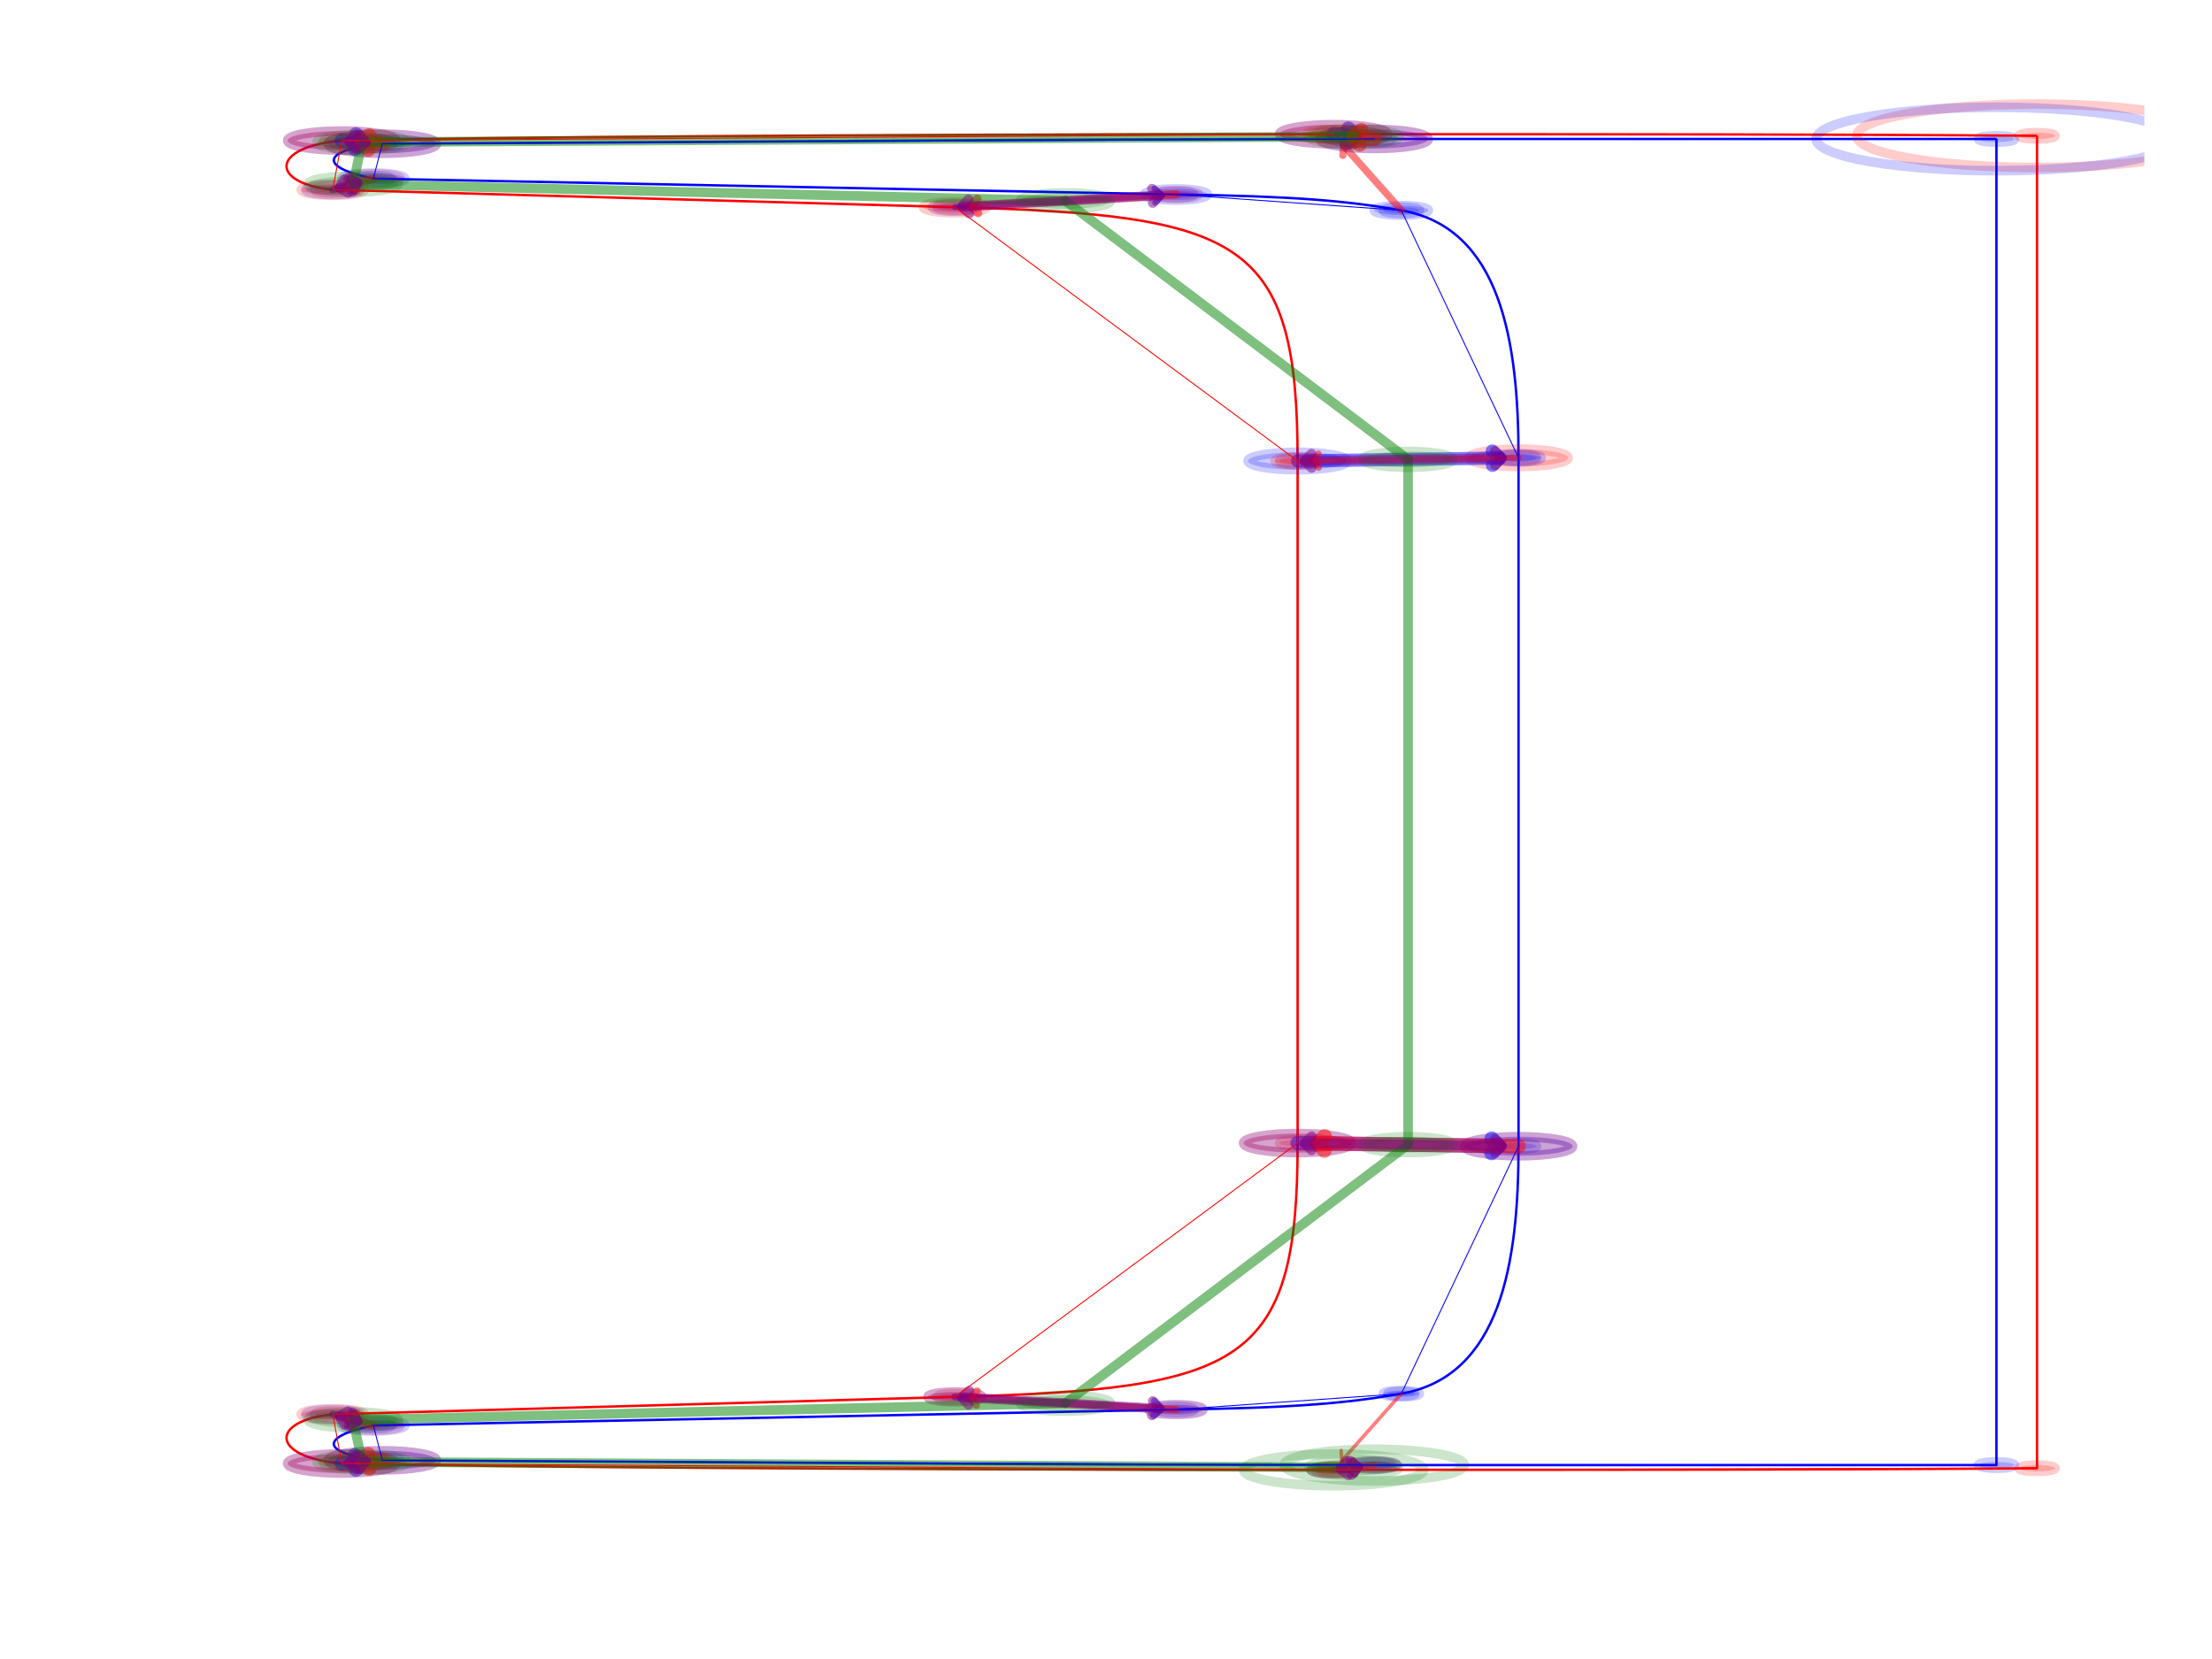 <?xml version="1.0" encoding="utf-8" standalone="no"?>
<!DOCTYPE svg PUBLIC "-//W3C//DTD SVG 1.1//EN"
  "http://www.w3.org/Graphics/SVG/1.1/DTD/svg11.dtd">
<!-- Created with matplotlib (http://matplotlib.org/) -->
<svg height="345.6pt" version="1.1" viewBox="0 0 460.8 345.6" width="460.8pt" xmlns="http://www.w3.org/2000/svg" xmlns:xlink="http://www.w3.org/1999/xlink">
 <defs>
  <style type="text/css">
*{stroke-linecap:butt;stroke-linejoin:round;}
  </style>
 </defs>
 <g id="figure_1">
  <g id="patch_1">
   <path d="M 0 345.6 
L 460.8 345.6 
L 460.8 0 
L 0 0 
z
" style="fill:#ffffff;"/>
  </g>
  <g id="axes_1">
   <g id="patch_2">
    <path clip-path="url(#pfa5ba2d715)" d="M 424.351 28.95 
C 425.347 28.95 426.303 28.88 427.007 28.756 
C 427.712 28.633 428.108 28.464 428.108 28.289 
C 428.108 28.114 427.712 27.946 427.007 27.822 
C 426.303 27.698 425.347 27.628 424.351 27.628 
C 423.354 27.628 422.399 27.698 421.694 27.822 
C 420.99 27.946 420.594 28.114 420.594 28.289 
C 420.594 28.464 420.99 28.633 421.694 28.756 
C 422.399 28.88 423.354 28.95 424.351 28.95 
z
" style="fill:#ff0000;opacity:0.2;stroke:#ff0000;stroke-linejoin:miter;stroke-width:2;"/>
   </g>
   <g id="patch_3">
    <path clip-path="url(#pfa5ba2d715)" d="M 424.351 306.523 
C 425.347 306.523 426.303 306.454 427.007 306.33 
C 427.712 306.206 428.108 306.038 428.108 305.863 
C 428.108 305.687 427.712 305.519 427.007 305.395 
C 426.303 305.271 425.347 305.202 424.351 305.202 
C 423.354 305.202 422.399 305.271 421.694 305.395 
C 420.99 305.519 420.594 305.687 420.594 305.863 
C 420.594 306.038 420.99 306.206 421.694 306.33 
C 422.399 306.454 423.354 306.523 424.351 306.523 
z
" style="fill:#ff0000;opacity:0.2;stroke:#ff0000;stroke-linejoin:miter;stroke-width:2;"/>
   </g>
   <g id="patch_4">
    <path clip-path="url(#pfa5ba2d715)" d="M 277.831 306.854 
C 278.827 306.854 279.783 306.784 280.488 306.66 
C 281.192 306.536 281.588 306.368 281.588 306.193 
C 281.588 306.018 281.192 305.85 280.488 305.726 
C 279.783 305.602 278.827 305.532 277.831 305.532 
C 276.835 305.532 275.879 305.602 275.175 305.726 
C 274.47 305.85 274.074 306.018 274.074 306.193 
C 274.074 306.368 274.47 306.536 275.175 306.66 
C 275.879 306.784 276.835 306.854 277.831 306.854 
z
" style="fill:#ff0000;opacity:0.2;stroke:#ff0000;stroke-linejoin:miter;stroke-width:2;"/>
   </g>
   <g id="patch_5">
    <path clip-path="url(#pfa5ba2d715)" d="M 71.201 305.532 
C 72.197 305.532 73.153 305.463 73.857 305.339 
C 74.562 305.215 74.958 305.047 74.958 304.871 
C 74.958 304.696 74.562 304.528 73.857 304.404 
C 73.153 304.28 72.197 304.21 71.201 304.21 
C 70.204 304.21 69.249 304.28 68.544 304.404 
C 67.84 304.528 67.444 304.696 67.444 304.871 
C 67.444 305.047 67.84 305.215 68.544 305.339 
C 69.249 305.463 70.204 305.532 71.201 305.532 
z
" style="fill:#ff0000;opacity:0.2;stroke:#ff0000;stroke-linejoin:miter;stroke-width:2;"/>
   </g>
   <g id="patch_6">
    <path clip-path="url(#pfa5ba2d715)" d="M 69.322 295.288 
C 70.319 295.288 71.274 295.219 71.979 295.095 
C 72.683 294.971 73.079 294.803 73.079 294.627 
C 73.079 294.452 72.683 294.284 71.979 294.16 
C 71.274 294.036 70.319 293.967 69.322 293.967 
C 68.326 293.967 67.37 294.036 66.666 294.16 
C 65.961 294.284 65.565 294.452 65.565 294.627 
C 65.565 294.803 65.961 294.971 66.666 295.095 
C 67.37 295.219 68.326 295.288 69.322 295.288 
z
" style="fill:#ff0000;opacity:0.2;stroke:#ff0000;stroke-linejoin:miter;stroke-width:2;"/>
   </g>
   <g id="patch_7">
    <path clip-path="url(#pfa5ba2d715)" d="M 198.936 291.653 
C 199.932 291.653 200.888 291.584 201.592 291.46 
C 202.297 291.336 202.693 291.168 202.693 290.993 
C 202.693 290.817 202.297 290.649 201.592 290.525 
C 200.888 290.401 199.932 290.332 198.936 290.332 
C 197.939 290.332 196.984 290.401 196.279 290.525 
C 195.575 290.649 195.179 290.817 195.179 290.993 
C 195.179 291.168 195.575 291.336 196.279 291.46 
C 196.984 291.584 197.939 291.653 198.936 291.653 
z
" style="fill:#ff0000;opacity:0.2;stroke:#ff0000;stroke-linejoin:miter;stroke-width:2;"/>
   </g>
   <g id="patch_8">
    <path clip-path="url(#pfa5ba2d715)" d="M 270.317 238.782 
C 271.314 238.782 272.269 238.713 272.974 238.589 
C 273.678 238.465 274.074 238.297 274.074 238.121 
C 274.074 237.946 273.678 237.778 272.974 237.654 
C 272.269 237.53 271.314 237.461 270.317 237.461 
C 269.321 237.461 268.365 237.53 267.661 237.654 
C 266.956 237.778 266.56 237.946 266.56 238.121 
C 266.56 238.297 266.956 238.465 267.661 238.589 
C 268.365 238.713 269.321 238.782 270.317 238.782 
z
" style="fill:#ff0000;opacity:0.2;stroke:#ff0000;stroke-linejoin:miter;stroke-width:2;"/>
   </g>
   <g id="patch_9">
    <path clip-path="url(#pfa5ba2d715)" d="M 270.317 96.691 
C 271.314 96.691 272.269 96.622 272.974 96.498 
C 273.678 96.374 274.074 96.206 274.074 96.03 
C 274.074 95.855 273.678 95.687 272.974 95.563 
C 272.269 95.439 271.314 95.369 270.317 95.369 
C 269.321 95.369 268.365 95.439 267.661 95.563 
C 266.956 95.687 266.56 95.855 266.56 96.03 
C 266.56 96.206 266.956 96.374 267.661 96.498 
C 268.365 96.622 269.321 96.691 270.317 96.691 
z
" style="fill:#ff0000;opacity:0.2;stroke:#ff0000;stroke-linejoin:miter;stroke-width:2;"/>
   </g>
   <g id="patch_10">
    <path clip-path="url(#pfa5ba2d715)" d="M 198.936 43.82 
C 199.932 43.82 200.888 43.75 201.592 43.626 
C 202.297 43.503 202.693 43.334 202.693 43.159 
C 202.693 42.984 202.297 42.816 201.592 42.692 
C 200.888 42.568 199.932 42.498 198.936 42.498 
C 197.939 42.498 196.984 42.568 196.279 42.692 
C 195.575 42.816 195.179 42.984 195.179 43.159 
C 195.179 43.334 195.575 43.503 196.279 43.626 
C 196.984 43.75 197.939 43.82 198.936 43.82 
z
" style="fill:#ff0000;opacity:0.2;stroke:#ff0000;stroke-linejoin:miter;stroke-width:2;"/>
   </g>
   <g id="patch_11">
    <path clip-path="url(#pfa5ba2d715)" d="M 69.322 40.185 
C 70.319 40.185 71.274 40.116 71.979 39.992 
C 72.683 39.868 73.079 39.7 73.079 39.524 
C 73.079 39.349 72.683 39.181 71.979 39.057 
C 71.274 38.933 70.319 38.863 69.322 38.863 
C 68.326 38.863 67.37 38.933 66.666 39.057 
C 65.961 39.181 65.565 39.349 65.565 39.524 
C 65.565 39.7 65.961 39.868 66.666 39.992 
C 67.37 40.116 68.326 40.185 69.322 40.185 
z
" style="fill:#ff0000;opacity:0.2;stroke:#ff0000;stroke-linejoin:miter;stroke-width:2;"/>
   </g>
   <g id="patch_12">
    <path clip-path="url(#pfa5ba2d715)" d="M 71.201 29.941 
C 72.197 29.941 73.153 29.872 73.857 29.748 
C 74.562 29.624 74.958 29.456 74.958 29.28 
C 74.958 29.105 74.562 28.937 73.857 28.813 
C 73.153 28.689 72.197 28.62 71.201 28.62 
C 70.204 28.62 69.249 28.689 68.544 28.813 
C 67.84 28.937 67.444 29.105 67.444 29.28 
C 67.444 29.456 67.84 29.624 68.544 29.748 
C 69.249 29.872 70.204 29.941 71.201 29.941 
z
" style="fill:#ff0000;opacity:0.2;stroke:#ff0000;stroke-linejoin:miter;stroke-width:2;"/>
   </g>
   <g id="patch_13">
    <path clip-path="url(#pfa5ba2d715)" d="M 277.831 28.62 
C 278.827 28.62 279.783 28.55 280.488 28.426 
C 281.192 28.302 281.588 28.134 281.588 27.959 
C 281.588 27.783 281.192 27.615 280.488 27.491 
C 279.783 27.367 278.827 27.298 277.831 27.298 
C 276.835 27.298 275.879 27.367 275.175 27.491 
C 274.47 27.615 274.074 27.783 274.074 27.959 
C 274.074 28.134 274.47 28.302 275.175 28.426 
C 275.879 28.55 276.835 28.62 277.831 28.62 
z
" style="fill:#ff0000;opacity:0.2;stroke:#ff0000;stroke-linejoin:miter;stroke-width:2;"/>
   </g>
   <g id="patch_14">
    <path clip-path="url(#pfa5ba2d715)" d="M 415.898 29.611 
C 416.894 29.611 417.85 29.541 418.554 29.417 
C 419.259 29.293 419.655 29.125 419.655 28.95 
C 419.655 28.775 419.259 28.607 418.554 28.483 
C 417.85 28.359 416.894 28.289 415.898 28.289 
C 414.901 28.289 413.946 28.359 413.241 28.483 
C 412.537 28.607 412.141 28.775 412.141 28.95 
C 412.141 29.125 412.537 29.293 413.241 29.417 
C 413.946 29.541 414.901 29.611 415.898 29.611 
z
" style="fill:#0000ff;opacity:0.2;stroke:#0000ff;stroke-linejoin:miter;stroke-width:2;"/>
   </g>
   <g id="patch_15">
    <path clip-path="url(#pfa5ba2d715)" d="M 415.898 305.863 
C 416.894 305.863 417.85 305.793 418.554 305.669 
C 419.259 305.545 419.655 305.377 419.655 305.202 
C 419.655 305.026 419.259 304.858 418.554 304.734 
C 417.85 304.61 416.894 304.541 415.898 304.541 
C 414.901 304.541 413.946 304.61 413.241 304.734 
C 412.537 304.858 412.141 305.026 412.141 305.202 
C 412.141 305.377 412.537 305.545 413.241 305.669 
C 413.946 305.793 414.901 305.863 415.898 305.863 
z
" style="fill:#0000ff;opacity:0.2;stroke:#0000ff;stroke-linejoin:miter;stroke-width:2;"/>
   </g>
   <g id="patch_16">
    <path clip-path="url(#pfa5ba2d715)" d="M 286.284 305.863 
C 287.28 305.863 288.236 305.793 288.941 305.669 
C 289.645 305.545 290.041 305.377 290.041 305.202 
C 290.041 305.026 289.645 304.858 288.941 304.734 
C 288.236 304.61 287.28 304.541 286.284 304.541 
C 285.288 304.541 284.332 304.61 283.628 304.734 
C 282.923 304.858 282.527 305.026 282.527 305.202 
C 282.527 305.377 282.923 305.545 283.628 305.669 
C 284.332 305.793 285.288 305.863 286.284 305.863 
z
" style="fill:#0000ff;opacity:0.2;stroke:#0000ff;stroke-linejoin:miter;stroke-width:2;"/>
   </g>
   <g id="patch_17">
    <path clip-path="url(#pfa5ba2d715)" d="M 79.654 304.871 
C 80.65 304.871 81.606 304.802 82.31 304.678 
C 83.015 304.554 83.411 304.386 83.411 304.21 
C 83.411 304.035 83.015 303.867 82.31 303.743 
C 81.606 303.619 80.65 303.549 79.654 303.549 
C 78.657 303.549 77.702 303.619 76.997 303.743 
C 76.293 303.867 75.897 304.035 75.897 304.21 
C 75.897 304.386 76.293 304.554 76.997 304.678 
C 77.702 304.802 78.657 304.871 79.654 304.871 
z
" style="fill:#0000ff;opacity:0.2;stroke:#0000ff;stroke-linejoin:miter;stroke-width:2;"/>
   </g>
   <g id="patch_18">
    <path clip-path="url(#pfa5ba2d715)" d="M 77.775 297.601 
C 78.772 297.601 79.727 297.532 80.432 297.408 
C 81.136 297.284 81.532 297.116 81.532 296.941 
C 81.532 296.765 81.136 296.597 80.432 296.473 
C 79.727 296.349 78.772 296.28 77.775 296.28 
C 76.779 296.28 75.823 296.349 75.119 296.473 
C 74.414 296.597 74.018 296.765 74.018 296.941 
C 74.018 297.116 74.414 297.284 75.119 297.408 
C 75.823 297.532 76.779 297.601 77.775 297.601 
z
" style="fill:#0000ff;opacity:0.2;stroke:#0000ff;stroke-linejoin:miter;stroke-width:2;"/>
   </g>
   <g id="patch_19">
    <path clip-path="url(#pfa5ba2d715)" d="M 244.958 294.297 
C 245.954 294.297 246.91 294.227 247.615 294.103 
C 248.319 293.98 248.715 293.811 248.715 293.636 
C 248.715 293.461 248.319 293.293 247.615 293.169 
C 246.91 293.045 245.954 292.975 244.958 292.975 
C 243.962 292.975 243.006 293.045 242.302 293.169 
C 241.597 293.293 241.201 293.461 241.201 293.636 
C 241.201 293.811 241.597 293.98 242.302 294.103 
C 243.006 294.227 243.962 294.297 244.958 294.297 
z
" style="fill:#0000ff;opacity:0.2;stroke:#0000ff;stroke-linejoin:miter;stroke-width:2;"/>
   </g>
   <g id="patch_20">
    <path clip-path="url(#pfa5ba2d715)" d="M 291.919 290.993 
C 292.916 290.993 293.871 290.923 294.576 290.799 
C 295.281 290.675 295.676 290.507 295.676 290.332 
C 295.676 290.156 295.281 289.988 294.576 289.864 
C 293.871 289.74 292.916 289.671 291.919 289.671 
C 290.923 289.671 289.967 289.74 289.263 289.864 
C 288.558 289.988 288.163 290.156 288.163 290.332 
C 288.163 290.507 288.558 290.675 289.263 290.799 
C 289.967 290.923 290.923 290.993 291.919 290.993 
z
" style="fill:#0000ff;opacity:0.2;stroke:#0000ff;stroke-linejoin:miter;stroke-width:2;"/>
   </g>
   <g id="patch_21">
    <path clip-path="url(#pfa5ba2d715)" d="M 316.339 239.443 
C 317.336 239.443 318.291 239.374 318.996 239.25 
C 319.7 239.126 320.096 238.958 320.096 238.782 
C 320.096 238.607 319.7 238.439 318.996 238.315 
C 318.291 238.191 317.336 238.121 316.339 238.121 
C 315.343 238.121 314.387 238.191 313.683 238.315 
C 312.978 238.439 312.582 238.607 312.582 238.782 
C 312.582 238.958 312.978 239.126 313.683 239.25 
C 314.387 239.374 315.343 239.443 316.339 239.443 
z
" style="fill:#0000ff;opacity:0.2;stroke:#0000ff;stroke-linejoin:miter;stroke-width:2;"/>
   </g>
   <g id="patch_22">
    <path clip-path="url(#pfa5ba2d715)" d="M 316.339 96.03 
C 317.336 96.03 318.291 95.961 318.996 95.837 
C 319.7 95.713 320.096 95.545 320.096 95.369 
C 320.096 95.194 319.7 95.026 318.996 94.902 
C 318.291 94.778 317.336 94.709 316.339 94.709 
C 315.343 94.709 314.387 94.778 313.683 94.902 
C 312.978 95.026 312.582 95.194 312.582 95.369 
C 312.582 95.545 312.978 95.713 313.683 95.837 
C 314.387 95.961 315.343 96.03 316.339 96.03 
z
" style="fill:#0000ff;opacity:0.2;stroke:#0000ff;stroke-linejoin:miter;stroke-width:2;"/>
   </g>
   <g id="patch_23">
    <path clip-path="url(#pfa5ba2d715)" d="M 291.919 44.481 
C 292.916 44.481 293.871 44.411 294.576 44.287 
C 295.281 44.163 295.676 43.995 295.676 43.82 
C 295.676 43.645 295.281 43.477 294.576 43.353 
C 293.871 43.229 292.916 43.159 291.919 43.159 
C 290.923 43.159 289.967 43.229 289.263 43.353 
C 288.558 43.477 288.163 43.645 288.163 43.82 
C 288.163 43.995 288.558 44.163 289.263 44.287 
C 289.967 44.411 290.923 44.481 291.919 44.481 
z
" style="fill:#0000ff;opacity:0.2;stroke:#0000ff;stroke-linejoin:miter;stroke-width:2;"/>
   </g>
   <g id="patch_24">
    <path clip-path="url(#pfa5ba2d715)" d="M 244.958 41.176 
C 245.954 41.176 246.91 41.107 247.615 40.983 
C 248.319 40.859 248.715 40.691 248.715 40.516 
C 248.715 40.34 248.319 40.172 247.615 40.048 
C 246.91 39.924 245.954 39.855 244.958 39.855 
C 243.962 39.855 243.006 39.924 242.302 40.048 
C 241.597 40.172 241.201 40.34 241.201 40.516 
C 241.201 40.691 241.597 40.859 242.302 40.983 
C 243.006 41.107 243.962 41.176 244.958 41.176 
z
" style="fill:#0000ff;opacity:0.2;stroke:#0000ff;stroke-linejoin:miter;stroke-width:2;"/>
   </g>
   <g id="patch_25">
    <path clip-path="url(#pfa5ba2d715)" d="M 77.775 37.872 
C 78.772 37.872 79.727 37.802 80.432 37.678 
C 81.136 37.555 81.532 37.386 81.532 37.211 
C 81.532 37.036 81.136 36.868 80.432 36.744 
C 79.727 36.62 78.772 36.55 77.775 36.55 
C 76.779 36.55 75.823 36.62 75.119 36.744 
C 74.414 36.868 74.018 37.036 74.018 37.211 
C 74.018 37.386 74.414 37.555 75.119 37.678 
C 75.823 37.802 76.779 37.872 77.775 37.872 
z
" style="fill:#0000ff;opacity:0.2;stroke:#0000ff;stroke-linejoin:miter;stroke-width:2;"/>
   </g>
   <g id="patch_26">
    <path clip-path="url(#pfa5ba2d715)" d="M 79.654 30.602 
C 80.65 30.602 81.606 30.533 82.31 30.409 
C 83.015 30.285 83.411 30.117 83.411 29.941 
C 83.411 29.766 83.015 29.598 82.31 29.474 
C 81.606 29.35 80.65 29.28 79.654 29.28 
C 78.657 29.28 77.702 29.35 76.997 29.474 
C 76.293 29.598 75.897 29.766 75.897 29.941 
C 75.897 30.117 76.293 30.285 76.997 30.409 
C 77.702 30.533 78.657 30.602 79.654 30.602 
z
" style="fill:#0000ff;opacity:0.2;stroke:#0000ff;stroke-linejoin:miter;stroke-width:2;"/>
   </g>
   <g id="patch_27">
    <path clip-path="url(#pfa5ba2d715)" d="M 286.284 29.611 
C 287.28 29.611 288.236 29.541 288.941 29.417 
C 289.645 29.293 290.041 29.125 290.041 28.95 
C 290.041 28.775 289.645 28.607 288.941 28.483 
C 288.236 28.359 287.28 28.289 286.284 28.289 
C 285.288 28.289 284.332 28.359 283.628 28.483 
C 282.923 28.607 282.527 28.775 282.527 28.95 
C 282.527 29.125 282.923 29.293 283.628 29.417 
C 284.332 29.541 285.288 29.611 286.284 29.611 
z
" style="fill:#0000ff;opacity:0.2;stroke:#0000ff;stroke-linejoin:miter;stroke-width:2;"/>
   </g>
   <g id="patch_28">
    <path clip-path="url(#pfa5ba2d715)" d="M 424.351 28.289 
L 424.351 305.863 
C 381.146 306.193 339.82 306.193 277.831 306.193 
C 174.516 306.193 99.378 305.532 71.201 304.871 
C 56.173 303.549 56.173 295.949 69.322 294.627 
L 198.936 290.993 
C 259.046 289.34 270.317 284.384 270.317 238.121 
L 270.317 96.03 
C 270.317 49.768 259.046 44.811 198.936 43.159 
L 69.322 39.524 
C 56.173 38.202 56.173 30.602 71.201 29.28 
C 99.378 28.62 174.516 27.959 277.831 27.959 
C 339.82 27.959 381.146 27.959 424.351 28.289 
" style="fill:none;stroke:#ff0000;stroke-linejoin:miter;stroke-width:0.5;"/>
   </g>
   <g id="patch_29">
    <path clip-path="url(#pfa5ba2d715)" d="M 415.898 28.95 
L 415.898 305.202 
L 286.284 305.202 
C 216.781 305.202 149.157 304.541 79.654 304.21 
C 66.505 302.889 66.505 299.254 77.775 296.941 
L 244.958 293.636 
C 269.378 293.306 280.649 292.314 291.919 290.332 
C 312.582 286.697 316.339 263.235 316.339 238.782 
L 316.339 95.369 
C 316.339 70.916 312.582 47.455 291.919 43.82 
C 280.649 41.837 269.378 40.846 244.958 40.516 
L 77.775 37.211 
C 66.505 34.898 66.505 31.263 79.654 29.941 
C 149.157 29.611 216.781 28.95 286.284 28.95 
L 415.898 28.95 
" style="fill:none;stroke:#0000ff;stroke-linejoin:miter;stroke-width:0.5;"/>
   </g>
   <g id="[&quot;g_s&quot;:3,&quot;g_t&quot;:3,&quot;coords&quot;:[[191.0, -793.0],[195.5, -790.0]],&quot;certainty&quot;:4]">
    <path clip-path="url(#pfa5ba2d715)" d="M 277.831 307.019 
C 279.076 307.019 280.271 306.932 281.152 306.777 
C 282.032 306.622 282.527 306.412 282.527 306.193 
C 282.527 305.974 282.032 305.764 281.152 305.609 
C 280.271 305.454 279.076 305.367 277.831 305.367 
C 276.586 305.367 275.391 305.454 274.51 305.609 
C 273.63 305.764 273.135 305.974 273.135 306.193 
C 273.135 306.412 273.63 306.622 274.51 306.777 
C 275.391 306.932 276.586 307.019 277.831 307.019 
z
" style="fill:#0000ff;opacity:0.2;stroke:#0000ff;stroke-linejoin:miter;stroke-width:2;"/>
   </g>
   <g id="[&quot;g_s&quot;:3,&quot;g_t&quot;:3,&quot;coords&quot;:[[195.5, -790.0],[191.0, -793.0]],&quot;certainty&quot;:4]">
    <path clip-path="url(#pfa5ba2d715)" d="M 286.284 306.028 
C 287.53 306.028 288.724 305.941 289.605 305.786 
C 290.485 305.631 290.98 305.421 290.98 305.202 
C 290.98 304.983 290.485 304.772 289.605 304.618 
C 288.724 304.463 287.53 304.376 286.284 304.376 
C 285.039 304.376 283.844 304.463 282.963 304.618 
C 282.083 304.772 281.588 304.983 281.588 305.202 
C 281.588 305.421 282.083 305.631 282.963 305.786 
C 283.844 305.941 285.039 306.028 286.284 306.028 
z
" style="fill:#ff0000;opacity:0.2;stroke:#ff0000;stroke-linejoin:miter;stroke-width:2;"/>
   </g>
   <g id="patch_30">
    <path d="M 277.831 306.193 
Q 281.065 305.814 283.421 305.538 
" style="fill:none;opacity:0.5;stroke:#0000ff;stroke-linecap:round;stroke-width:1.25;"/>
    <path d="M 281.756 304.222 
L 283.421 305.538 
L 282.106 307.202 
" style="fill:none;opacity:0.5;stroke:#0000ff;stroke-linecap:round;stroke-width:1.25;"/>
   </g>
   <g id="[&quot;g_s&quot;:4,&quot;g_t&quot;:4,&quot;coords&quot;:[[81.0, -789.0],[85.5, -787.0]],&quot;certainty&quot;:11]">
    <path clip-path="url(#pfa5ba2d715)" d="M 71.201 306.854 
C 74.19 306.854 77.057 306.645 79.17 306.273 
C 81.284 305.901 82.472 305.397 82.472 304.871 
C 82.472 304.345 81.284 303.841 79.17 303.469 
C 77.057 303.098 74.19 302.889 71.201 302.889 
C 68.212 302.889 65.345 303.098 63.231 303.469 
C 61.118 303.841 59.93 304.345 59.93 304.871 
C 59.93 305.397 61.118 305.901 63.231 306.273 
C 65.345 306.645 68.212 306.854 71.201 306.854 
z
" style="fill:#0000ff;opacity:0.2;stroke:#0000ff;stroke-linejoin:miter;stroke-width:2;"/>
   </g>
   <g id="[&quot;g_s&quot;:4,&quot;g_t&quot;:4,&quot;coords&quot;:[[85.5, -787.0],[81.0, -789.0]],&quot;certainty&quot;:11]">
    <path clip-path="url(#pfa5ba2d715)" d="M 79.654 306.193 
C 82.643 306.193 85.51 305.984 87.623 305.612 
C 89.737 305.241 90.925 304.736 90.925 304.21 
C 90.925 303.685 89.737 303.18 87.623 302.808 
C 85.51 302.437 82.643 302.228 79.654 302.228 
C 76.665 302.228 73.798 302.437 71.684 302.808 
C 69.571 303.18 68.383 303.685 68.383 304.21 
C 68.383 304.736 69.571 305.241 71.684 305.612 
C 73.798 305.984 76.665 306.193 79.654 306.193 
z
" style="fill:#ff0000;opacity:0.2;stroke:#ff0000;stroke-linejoin:miter;stroke-width:2;"/>
   </g>
   <g id="patch_31">
    <path d="M 71.201 304.871 
Q 74.431 304.619 75.545 304.532 
" style="fill:none;opacity:0.5;stroke:#0000ff;stroke-linecap:round;stroke-width:3;"/>
    <path d="M 73.933 303.153 
L 75.545 304.532 
L 74.167 306.144 
" style="fill:none;opacity:0.5;stroke:#0000ff;stroke-linecap:round;stroke-width:3;"/>
   </g>
   <g id="[&quot;g_s&quot;:5,&quot;g_t&quot;:5,&quot;coords&quot;:[[80.0, -758.0],[84.5, -765.0]],&quot;certainty&quot;:5]">
    <path clip-path="url(#pfa5ba2d715)" d="M 69.322 295.619 
C 70.817 295.619 72.25 295.514 73.307 295.328 
C 74.364 295.143 74.958 294.89 74.958 294.627 
C 74.958 294.365 74.364 294.112 73.307 293.927 
C 72.25 293.741 70.817 293.636 69.322 293.636 
C 67.828 293.636 66.394 293.741 65.337 293.927 
C 64.281 294.112 63.687 294.365 63.687 294.627 
C 63.687 294.89 64.281 295.143 65.337 295.328 
C 66.394 295.514 67.828 295.619 69.322 295.619 
z
" style="fill:#0000ff;opacity:0.2;stroke:#0000ff;stroke-linejoin:miter;stroke-width:2;"/>
   </g>
   <g id="[&quot;g_s&quot;:5,&quot;g_t&quot;:5,&quot;coords&quot;:[[84.5, -765.0],[80.0, -758.0]],&quot;certainty&quot;:5]">
    <path clip-path="url(#pfa5ba2d715)" d="M 77.775 297.932 
C 79.27 297.932 80.703 297.827 81.76 297.642 
C 82.817 297.456 83.411 297.204 83.411 296.941 
C 83.411 296.678 82.817 296.426 81.76 296.24 
C 80.703 296.054 79.27 295.949 77.775 295.949 
C 76.281 295.949 74.847 296.054 73.791 296.24 
C 72.734 296.426 72.14 296.678 72.14 296.941 
C 72.14 297.204 72.734 297.456 73.791 297.642 
C 74.847 297.827 76.281 297.932 77.775 297.932 
z
" style="fill:#ff0000;opacity:0.2;stroke:#ff0000;stroke-linejoin:miter;stroke-width:2;"/>
   </g>
   <g id="patch_32">
    <path d="M 69.322 294.627 
Q 72.585 295.52 74.825 296.133 
" style="fill:none;opacity:0.5;stroke:#0000ff;stroke-linecap:round;stroke-width:1.5;"/>
    <path d="M 73.774 294.29 
L 74.825 296.133 
L 72.982 297.184 
" style="fill:none;opacity:0.5;stroke:#0000ff;stroke-linecap:round;stroke-width:1.5;"/>
   </g>
   <g id="[&quot;g_s&quot;:6,&quot;g_t&quot;:6,&quot;coords&quot;:[[149.0, -747.0],[173.5, -755.0]],&quot;certainty&quot;:5]">
    <path clip-path="url(#pfa5ba2d715)" d="M 198.936 291.984 
C 200.43 291.984 201.864 291.879 202.921 291.694 
C 203.977 291.508 204.571 291.256 204.571 290.993 
C 204.571 290.73 203.977 290.478 202.921 290.292 
C 201.864 290.106 200.43 290.001 198.936 290.001 
C 197.441 290.001 196.008 290.106 194.951 290.292 
C 193.894 290.478 193.3 290.73 193.3 290.993 
C 193.3 291.256 193.894 291.508 194.951 291.694 
C 196.008 291.879 197.441 291.984 198.936 291.984 
z
" style="fill:#0000ff;opacity:0.2;stroke:#0000ff;stroke-linejoin:miter;stroke-width:2;"/>
   </g>
   <g id="[&quot;g_s&quot;:6,&quot;g_t&quot;:6,&quot;coords&quot;:[[173.5, -755.0],[149.0, -747.0]],&quot;certainty&quot;:5]">
    <path clip-path="url(#pfa5ba2d715)" d="M 244.958 294.627 
C 246.453 294.627 247.886 294.523 248.943 294.337 
C 250 294.151 250.593 293.899 250.593 293.636 
C 250.593 293.373 250 293.121 248.943 292.935 
C 247.886 292.749 246.453 292.645 244.958 292.645 
C 243.464 292.645 242.03 292.749 240.973 292.935 
C 239.916 293.121 239.323 293.373 239.323 293.636 
C 239.323 293.899 239.916 294.151 240.973 294.337 
C 242.03 294.523 243.464 294.627 244.958 294.627 
z
" style="fill:#ff0000;opacity:0.2;stroke:#ff0000;stroke-linejoin:miter;stroke-width:2;"/>
   </g>
   <g id="patch_33">
    <path d="M 198.936 290.993 
Q 220.948 292.257 241.902 293.461 
" style="fill:none;opacity:0.5;stroke:#0000ff;stroke-linecap:round;stroke-width:1.5;"/>
    <path d="M 240.49 291.877 
L 241.902 293.461 
L 240.318 294.872 
" style="fill:none;opacity:0.5;stroke:#0000ff;stroke-linecap:round;stroke-width:1.5;"/>
   </g>
   <g id="[&quot;g_s&quot;:7,&quot;g_t&quot;:8,&quot;coords&quot;:[[187.0, -587.0],[211.5, -589.0]],&quot;certainty&quot;:11]">
    <path clip-path="url(#pfa5ba2d715)" d="M 270.317 240.104 
C 273.306 240.104 276.173 239.895 278.287 239.523 
C 280.4 239.152 281.588 238.647 281.588 238.121 
C 281.588 237.596 280.4 237.091 278.287 236.72 
C 276.173 236.348 273.306 236.139 270.317 236.139 
C 267.328 236.139 264.461 236.348 262.348 236.72 
C 260.234 237.091 259.046 237.596 259.046 238.121 
C 259.046 238.647 260.234 239.152 262.348 239.523 
C 264.461 239.895 267.328 240.104 270.317 240.104 
z
" style="fill:#0000ff;opacity:0.2;stroke:#0000ff;stroke-linejoin:miter;stroke-width:2;"/>
   </g>
   <g id="[&quot;g_s&quot;:8,&quot;g_t&quot;:7,&quot;coords&quot;:[[211.5, -589.0],[187.0, -587.0]],&quot;certainty&quot;:11]">
    <path clip-path="url(#pfa5ba2d715)" d="M 316.339 240.765 
C 319.328 240.765 322.195 240.556 324.309 240.184 
C 326.423 239.813 327.61 239.308 327.61 238.782 
C 327.61 238.257 326.423 237.752 324.309 237.38 
C 322.195 237.009 319.328 236.8 316.339 236.8 
C 313.35 236.8 310.483 237.009 308.37 237.38 
C 306.256 237.752 305.069 238.257 305.069 238.782 
C 305.069 239.308 306.256 239.813 308.37 240.184 
C 310.483 240.556 313.35 240.765 316.339 240.765 
z
" style="fill:#ff0000;opacity:0.2;stroke:#ff0000;stroke-linejoin:miter;stroke-width:2;"/>
   </g>
   <g id="patch_34">
    <path d="M 270.317 238.121 
Q 292.33 238.438 312.221 238.723 
" style="fill:none;opacity:0.5;stroke:#0000ff;stroke-linecap:round;stroke-width:3;"/>
    <path d="M 310.743 237.202 
L 312.221 238.723 
L 310.7 240.202 
" style="fill:none;opacity:0.5;stroke:#0000ff;stroke-linecap:round;stroke-width:3;"/>
   </g>
   <g id="[&quot;g_s&quot;:8,&quot;g_t&quot;:9,&quot;coords&quot;:[[187.0, -157.0],[211.5, -155.0]],&quot;certainty&quot;:10]">
    <path clip-path="url(#pfa5ba2d715)" d="M 270.317 97.848 
C 273.057 97.848 275.685 97.656 277.623 97.315 
C 279.56 96.975 280.649 96.512 280.649 96.03 
C 280.649 95.548 279.56 95.086 277.623 94.745 
C 275.685 94.404 273.057 94.213 270.317 94.213 
C 267.577 94.213 264.949 94.404 263.012 94.745 
C 261.074 95.086 259.986 95.548 259.986 96.03 
C 259.986 96.512 261.074 96.975 263.012 97.315 
C 264.949 97.656 267.577 97.848 270.317 97.848 
z
" style="fill:#0000ff;opacity:0.2;stroke:#0000ff;stroke-linejoin:miter;stroke-width:2;"/>
   </g>
   <g id="[&quot;g_s&quot;:9,&quot;g_t&quot;:8,&quot;coords&quot;:[[211.5, -155.0],[187.0, -157.0]],&quot;certainty&quot;:10]">
    <path clip-path="url(#pfa5ba2d715)" d="M 316.339 97.187 
C 319.079 97.187 321.707 96.995 323.645 96.655 
C 325.582 96.314 326.671 95.851 326.671 95.369 
C 326.671 94.887 325.582 94.425 323.645 94.084 
C 321.707 93.743 319.079 93.552 316.339 93.552 
C 313.599 93.552 310.971 93.743 309.034 94.084 
C 307.096 94.425 306.008 94.887 306.008 95.369 
C 306.008 95.851 307.096 96.314 309.034 96.655 
C 310.971 96.995 313.599 97.187 316.339 97.187 
z
" style="fill:#ff0000;opacity:0.2;stroke:#ff0000;stroke-linejoin:miter;stroke-width:2;"/>
   </g>
   <g id="patch_35">
    <path d="M 270.317 96.03 
Q 292.33 95.714 312.398 95.426 
" style="fill:none;opacity:0.5;stroke:#0000ff;stroke-linecap:round;stroke-width:2.75;"/>
    <path d="M 310.877 93.948 
L 312.398 95.426 
L 310.92 96.947 
" style="fill:none;opacity:0.5;stroke:#0000ff;stroke-linecap:round;stroke-width:2.75;"/>
   </g>
   <g id="[&quot;g_s&quot;:9,&quot;g_t&quot;:11,&quot;coords&quot;:[[149.0, 3.0],[173.5, 11.0]],&quot;certainty&quot;:4]">
    <path clip-path="url(#pfa5ba2d715)" d="M 198.936 43.985 
C 200.181 43.985 201.376 43.898 202.257 43.743 
C 203.137 43.588 203.632 43.378 203.632 43.159 
C 203.632 42.94 203.137 42.73 202.257 42.575 
C 201.376 42.42 200.181 42.333 198.936 42.333 
C 197.69 42.333 196.496 42.42 195.615 42.575 
C 194.735 42.73 194.24 42.94 194.24 43.159 
C 194.24 43.378 194.735 43.588 195.615 43.743 
C 196.496 43.898 197.69 43.985 198.936 43.985 
z
" style="fill:#0000ff;opacity:0.2;stroke:#0000ff;stroke-linejoin:miter;stroke-width:2;"/>
   </g>
   <g id="[&quot;g_s&quot;:11,&quot;g_t&quot;:9,&quot;coords&quot;:[[173.5, 11.0],[149.0, 3.0]],&quot;certainty&quot;:4]">
    <path clip-path="url(#pfa5ba2d715)" d="M 244.958 41.342 
C 246.203 41.342 247.398 41.255 248.279 41.1 
C 249.159 40.945 249.654 40.735 249.654 40.516 
C 249.654 40.297 249.159 40.086 248.279 39.931 
C 247.398 39.777 246.203 39.689 244.958 39.689 
C 243.713 39.689 242.518 39.777 241.637 39.931 
C 240.757 40.086 240.262 40.297 240.262 40.516 
C 240.262 40.735 240.757 40.945 241.637 41.1 
C 242.518 41.255 243.713 41.342 244.958 41.342 
z
" style="fill:#ff0000;opacity:0.2;stroke:#ff0000;stroke-linejoin:miter;stroke-width:2;"/>
   </g>
   <g id="patch_36">
    <path d="M 198.936 43.159 
Q 220.948 41.895 242.078 40.681 
" style="fill:none;opacity:0.5;stroke:#0000ff;stroke-linecap:round;stroke-width:1.25;"/>
    <path d="M 240.495 39.269 
L 242.078 40.681 
L 240.667 42.265 
" style="fill:none;opacity:0.5;stroke:#0000ff;stroke-linecap:round;stroke-width:1.25;"/>
   </g>
   <g id="[&quot;g_s&quot;:10,&quot;g_t&quot;:12,&quot;coords&quot;:[[80.0, 14.0],[84.5, 21.0]],&quot;certainty&quot;:5]">
    <path clip-path="url(#pfa5ba2d715)" d="M 69.322 40.516 
C 70.817 40.516 72.25 40.411 73.307 40.225 
C 74.364 40.039 74.958 39.787 74.958 39.524 
C 74.958 39.261 74.364 39.009 73.307 38.823 
C 72.25 38.637 70.817 38.533 69.322 38.533 
C 67.828 38.533 66.394 38.637 65.337 38.823 
C 64.281 39.009 63.687 39.261 63.687 39.524 
C 63.687 39.787 64.281 40.039 65.337 40.225 
C 66.394 40.411 67.828 40.516 69.322 40.516 
z
" style="fill:#0000ff;opacity:0.2;stroke:#0000ff;stroke-linejoin:miter;stroke-width:2;"/>
   </g>
   <g id="[&quot;g_s&quot;:12,&quot;g_t&quot;:10,&quot;coords&quot;:[[84.5, 21.0],[80.0, 14.0]],&quot;certainty&quot;:5]">
    <path clip-path="url(#pfa5ba2d715)" d="M 77.775 38.202 
C 79.27 38.202 80.703 38.098 81.76 37.912 
C 82.817 37.726 83.411 37.474 83.411 37.211 
C 83.411 36.948 82.817 36.696 81.76 36.51 
C 80.703 36.324 79.27 36.22 77.775 36.22 
C 76.281 36.22 74.847 36.324 73.791 36.51 
C 72.734 36.696 72.14 36.948 72.14 37.211 
C 72.14 37.474 72.734 37.726 73.791 37.912 
C 74.847 38.098 76.281 38.202 77.775 38.202 
z
" style="fill:#ff0000;opacity:0.2;stroke:#ff0000;stroke-linejoin:miter;stroke-width:2;"/>
   </g>
   <g id="patch_37">
    <path d="M 69.322 39.524 
Q 72.585 38.631 74.825 38.019 
" style="fill:none;opacity:0.5;stroke:#0000ff;stroke-linecap:round;stroke-width:1.5;"/>
    <path d="M 72.982 36.968 
L 74.825 38.019 
L 73.774 39.861 
" style="fill:none;opacity:0.5;stroke:#0000ff;stroke-linecap:round;stroke-width:1.5;"/>
   </g>
   <g id="[&quot;g_s&quot;:11,&quot;g_t&quot;:13,&quot;coords&quot;:[[81.0, 45.0],[85.5, 43.0]],&quot;certainty&quot;:11]">
    <path clip-path="url(#pfa5ba2d715)" d="M 71.201 31.263 
C 74.19 31.263 77.057 31.054 79.17 30.682 
C 81.284 30.311 82.472 29.806 82.472 29.28 
C 82.472 28.755 81.284 28.25 79.17 27.879 
C 77.057 27.507 74.19 27.298 71.201 27.298 
C 68.212 27.298 65.345 27.507 63.231 27.879 
C 61.118 28.25 59.93 28.755 59.93 29.28 
C 59.93 29.806 61.118 30.311 63.231 30.682 
C 65.345 31.054 68.212 31.263 71.201 31.263 
z
" style="fill:#0000ff;opacity:0.2;stroke:#0000ff;stroke-linejoin:miter;stroke-width:2;"/>
   </g>
   <g id="[&quot;g_s&quot;:13,&quot;g_t&quot;:11,&quot;coords&quot;:[[85.5, 43.0],[81.0, 45.0]],&quot;certainty&quot;:11]">
    <path clip-path="url(#pfa5ba2d715)" d="M 79.654 31.924 
C 82.643 31.924 85.51 31.715 87.623 31.343 
C 89.737 30.972 90.925 30.467 90.925 29.941 
C 90.925 29.416 89.737 28.911 87.623 28.539 
C 85.51 28.168 82.643 27.959 79.654 27.959 
C 76.665 27.959 73.798 28.168 71.684 28.539 
C 69.571 28.911 68.383 29.416 68.383 29.941 
C 68.383 30.467 69.571 30.972 71.684 31.343 
C 73.798 31.715 76.665 31.924 79.654 31.924 
z
" style="fill:#ff0000;opacity:0.2;stroke:#ff0000;stroke-linejoin:miter;stroke-width:2;"/>
   </g>
   <g id="patch_38">
    <path d="M 71.201 29.28 
Q 74.431 29.533 75.545 29.62 
" style="fill:none;opacity:0.5;stroke:#0000ff;stroke-linecap:round;stroke-width:3;"/>
    <path d="M 74.167 28.008 
L 75.545 29.62 
L 73.933 30.999 
" style="fill:none;opacity:0.5;stroke:#0000ff;stroke-linecap:round;stroke-width:3;"/>
   </g>
   <g id="[&quot;g_s&quot;:12,&quot;g_t&quot;:14,&quot;coords&quot;:[[191.0, 49.0],[195.5, 46.0]],&quot;certainty&quot;:11]">
    <path clip-path="url(#pfa5ba2d715)" d="M 277.831 29.941 
C 280.82 29.941 283.687 29.732 285.801 29.361 
C 287.914 28.989 289.102 28.485 289.102 27.959 
C 289.102 27.433 287.914 26.929 285.801 26.557 
C 283.687 26.185 280.82 25.976 277.831 25.976 
C 274.842 25.976 271.975 26.185 269.861 26.557 
C 267.748 26.929 266.56 27.433 266.56 27.959 
C 266.56 28.485 267.748 28.989 269.861 29.361 
C 271.975 29.732 274.842 29.941 277.831 29.941 
z
" style="fill:#0000ff;opacity:0.2;stroke:#0000ff;stroke-linejoin:miter;stroke-width:2;"/>
   </g>
   <g id="[&quot;g_s&quot;:14,&quot;g_t&quot;:12,&quot;coords&quot;:[[195.5, 46.0],[191.0, 49.0]],&quot;certainty&quot;:11]">
    <path clip-path="url(#pfa5ba2d715)" d="M 286.284 30.933 
C 289.273 30.933 292.14 30.724 294.254 30.352 
C 296.367 29.98 297.555 29.476 297.555 28.95 
C 297.555 28.424 296.367 27.92 294.254 27.548 
C 292.14 27.176 289.273 26.967 286.284 26.967 
C 283.295 26.967 280.428 27.176 278.314 27.548 
C 276.201 27.92 275.013 28.424 275.013 28.95 
C 275.013 29.476 276.201 29.98 278.314 30.352 
C 280.428 30.724 283.295 30.933 286.284 30.933 
z
" style="fill:#ff0000;opacity:0.2;stroke:#ff0000;stroke-linejoin:miter;stroke-width:2;"/>
   </g>
   <g id="patch_39">
    <path d="M 277.831 27.959 
Q 281.065 28.338 282.192 28.47 
" style="fill:none;opacity:0.5;stroke:#0000ff;stroke-linecap:round;stroke-width:3;"/>
    <path d="M 280.877 26.806 
L 282.192 28.47 
L 280.527 29.785 
" style="fill:none;opacity:0.5;stroke:#0000ff;stroke-linecap:round;stroke-width:3;"/>
   </g>
   <g id="[&quot;g_s&quot;:3,&quot;g_t&quot;:3,&quot;coords&quot;:[[195.5, -790.0],[191.0, -793.0]],&quot;certainty&quot;:4]">
    <path clip-path="url(#pfa5ba2d715)" d="M 286.284 306.028 
C 287.53 306.028 288.724 305.941 289.605 305.786 
C 290.485 305.631 290.98 305.421 290.98 305.202 
C 290.98 304.983 290.485 304.772 289.605 304.618 
C 288.724 304.463 287.53 304.376 286.284 304.376 
C 285.039 304.376 283.844 304.463 282.963 304.618 
C 282.083 304.772 281.588 304.983 281.588 305.202 
C 281.588 305.421 282.083 305.631 282.963 305.786 
C 283.844 305.941 285.039 306.028 286.284 306.028 
z
" style="fill:#0000ff;opacity:0.2;stroke:#0000ff;stroke-linejoin:miter;stroke-width:2;"/>
   </g>
   <g id="[&quot;g_s&quot;:3,&quot;g_t&quot;:3,&quot;coords&quot;:[[191.0, -793.0],[195.5, -790.0]],&quot;certainty&quot;:4]">
    <path clip-path="url(#pfa5ba2d715)" d="M 277.831 307.019 
C 279.076 307.019 280.271 306.932 281.152 306.777 
C 282.032 306.622 282.527 306.412 282.527 306.193 
C 282.527 305.974 282.032 305.764 281.152 305.609 
C 280.271 305.454 279.076 305.367 277.831 305.367 
C 276.586 305.367 275.391 305.454 274.51 305.609 
C 273.63 305.764 273.135 305.974 273.135 306.193 
C 273.135 306.412 273.63 306.622 274.51 306.777 
C 275.391 306.932 276.586 307.019 277.831 307.019 
z
" style="fill:#ff0000;opacity:0.2;stroke:#ff0000;stroke-linejoin:miter;stroke-width:2;"/>
   </g>
   <g id="patch_40">
    <path d="M 286.284 305.202 
Q 283.05 305.581 280.694 305.857 
" style="fill:none;opacity:0.5;stroke:#ff0000;stroke-linecap:round;stroke-width:1.25;"/>
    <path d="M 282.359 307.172 
L 280.694 305.857 
L 282.009 304.193 
" style="fill:none;opacity:0.5;stroke:#ff0000;stroke-linecap:round;stroke-width:1.25;"/>
   </g>
   <g id="[&quot;g_s&quot;:4,&quot;g_t&quot;:4,&quot;coords&quot;:[[85.5, -787.0],[81.0, -789.0]],&quot;certainty&quot;:11]">
    <path clip-path="url(#pfa5ba2d715)" d="M 79.654 306.193 
C 82.643 306.193 85.51 305.984 87.623 305.612 
C 89.737 305.241 90.925 304.736 90.925 304.21 
C 90.925 303.685 89.737 303.18 87.623 302.808 
C 85.51 302.437 82.643 302.228 79.654 302.228 
C 76.665 302.228 73.798 302.437 71.684 302.808 
C 69.571 303.18 68.383 303.685 68.383 304.21 
C 68.383 304.736 69.571 305.241 71.684 305.612 
C 73.798 305.984 76.665 306.193 79.654 306.193 
z
" style="fill:#0000ff;opacity:0.2;stroke:#0000ff;stroke-linejoin:miter;stroke-width:2;"/>
   </g>
   <g id="[&quot;g_s&quot;:4,&quot;g_t&quot;:4,&quot;coords&quot;:[[81.0, -789.0],[85.5, -787.0]],&quot;certainty&quot;:11]">
    <path clip-path="url(#pfa5ba2d715)" d="M 71.201 306.854 
C 74.19 306.854 77.057 306.645 79.17 306.273 
C 81.284 305.901 82.472 305.397 82.472 304.871 
C 82.472 304.345 81.284 303.841 79.17 303.469 
C 77.057 303.098 74.19 302.889 71.201 302.889 
C 68.212 302.889 65.345 303.098 63.231 303.469 
C 61.118 303.841 59.93 304.345 59.93 304.871 
C 59.93 305.397 61.118 305.901 63.231 306.273 
C 65.345 306.645 68.212 306.854 71.201 306.854 
z
" style="fill:#ff0000;opacity:0.2;stroke:#ff0000;stroke-linejoin:miter;stroke-width:2;"/>
   </g>
   <g id="patch_41">
    <path d="M 79.654 304.21 
Q 76.424 304.463 75.309 304.55 
" style="fill:none;opacity:0.5;stroke:#ff0000;stroke-linecap:round;stroke-width:3;"/>
    <path d="M 76.922 305.929 
L 75.309 304.55 
L 76.688 302.938 
" style="fill:none;opacity:0.5;stroke:#ff0000;stroke-linecap:round;stroke-width:3;"/>
   </g>
   <g id="[&quot;g_s&quot;:5,&quot;g_t&quot;:5,&quot;coords&quot;:[[84.5, -765.0],[80.0, -758.0]],&quot;certainty&quot;:6]">
    <path clip-path="url(#pfa5ba2d715)" d="M 77.775 298.097 
C 79.519 298.097 81.191 297.975 82.424 297.758 
C 83.657 297.542 84.35 297.247 84.35 296.941 
C 84.35 296.634 83.657 296.34 82.424 296.123 
C 81.191 295.906 79.519 295.784 77.775 295.784 
C 76.032 295.784 74.359 295.906 73.126 296.123 
C 71.893 296.34 71.201 296.634 71.201 296.941 
C 71.201 297.247 71.893 297.542 73.126 297.758 
C 74.359 297.975 76.032 298.097 77.775 298.097 
z
" style="fill:#0000ff;opacity:0.2;stroke:#0000ff;stroke-linejoin:miter;stroke-width:2;"/>
   </g>
   <g id="[&quot;g_s&quot;:5,&quot;g_t&quot;:5,&quot;coords&quot;:[[80.0, -758.0],[84.5, -765.0]],&quot;certainty&quot;:6]">
    <path clip-path="url(#pfa5ba2d715)" d="M 69.322 295.784 
C 71.066 295.784 72.738 295.662 73.971 295.445 
C 75.204 295.228 75.897 294.934 75.897 294.627 
C 75.897 294.321 75.204 294.027 73.971 293.81 
C 72.738 293.593 71.066 293.471 69.322 293.471 
C 67.579 293.471 65.906 293.593 64.673 293.81 
C 63.44 294.027 62.748 294.321 62.748 294.627 
C 62.748 294.934 63.44 295.228 64.673 295.445 
C 65.906 295.662 67.579 295.784 69.322 295.784 
z
" style="fill:#ff0000;opacity:0.2;stroke:#ff0000;stroke-linejoin:miter;stroke-width:2;"/>
   </g>
   <g id="patch_42">
    <path d="M 77.775 296.941 
Q 74.513 296.048 72.443 295.482 
" style="fill:none;opacity:0.5;stroke:#ff0000;stroke-linecap:round;stroke-width:1.75;"/>
    <path d="M 73.494 297.324 
L 72.443 295.482 
L 74.286 294.431 
" style="fill:none;opacity:0.5;stroke:#ff0000;stroke-linecap:round;stroke-width:1.75;"/>
   </g>
   <g id="[&quot;g_s&quot;:6,&quot;g_t&quot;:6,&quot;coords&quot;:[[173.5, -755.0],[149.0, -747.0]],&quot;certainty&quot;:5]">
    <path clip-path="url(#pfa5ba2d715)" d="M 244.958 294.627 
C 246.453 294.627 247.886 294.523 248.943 294.337 
C 250 294.151 250.593 293.899 250.593 293.636 
C 250.593 293.373 250 293.121 248.943 292.935 
C 247.886 292.749 246.453 292.645 244.958 292.645 
C 243.464 292.645 242.03 292.749 240.973 292.935 
C 239.916 293.121 239.323 293.373 239.323 293.636 
C 239.323 293.899 239.916 294.151 240.973 294.337 
C 242.03 294.523 243.464 294.627 244.958 294.627 
z
" style="fill:#0000ff;opacity:0.2;stroke:#0000ff;stroke-linejoin:miter;stroke-width:2;"/>
   </g>
   <g id="[&quot;g_s&quot;:6,&quot;g_t&quot;:6,&quot;coords&quot;:[[149.0, -747.0],[173.5, -755.0]],&quot;certainty&quot;:5]">
    <path clip-path="url(#pfa5ba2d715)" d="M 198.936 291.984 
C 200.43 291.984 201.864 291.879 202.921 291.694 
C 203.977 291.508 204.571 291.256 204.571 290.993 
C 204.571 290.73 203.977 290.478 202.921 290.292 
C 201.864 290.106 200.43 290.001 198.936 290.001 
C 197.441 290.001 196.008 290.106 194.951 290.292 
C 193.894 290.478 193.3 290.73 193.3 290.993 
C 193.3 291.256 193.894 291.508 194.951 291.694 
C 196.008 291.879 197.441 291.984 198.936 291.984 
z
" style="fill:#ff0000;opacity:0.2;stroke:#ff0000;stroke-linejoin:miter;stroke-width:2;"/>
   </g>
   <g id="patch_43">
    <path d="M 244.958 293.636 
Q 222.946 292.372 201.992 291.168 
" style="fill:none;opacity:0.5;stroke:#ff0000;stroke-linecap:round;stroke-width:1.5;"/>
    <path d="M 203.403 292.752 
L 201.992 291.168 
L 203.575 289.757 
" style="fill:none;opacity:0.5;stroke:#ff0000;stroke-linecap:round;stroke-width:1.5;"/>
   </g>
   <g id="[&quot;g_s&quot;:7,&quot;g_t&quot;:3,&quot;coords&quot;:[[198.5, -745.0],[191.0, -793.0]],&quot;certainty&quot;:2]">
    <path clip-path="url(#pfa5ba2d715)" d="M 291.919 290.827 
C 292.667 290.827 293.383 290.775 293.912 290.682 
C 294.44 290.589 294.737 290.463 294.737 290.332 
C 294.737 290.2 294.44 290.074 293.912 289.981 
C 293.383 289.888 292.667 289.836 291.919 289.836 
C 291.172 289.836 290.455 289.888 289.927 289.981 
C 289.399 290.074 289.102 290.2 289.102 290.332 
C 289.102 290.463 289.399 290.589 289.927 290.682 
C 290.455 290.775 291.172 290.827 291.919 290.827 
z
" style="fill:#0000ff;opacity:0.2;stroke:#0000ff;stroke-linejoin:miter;stroke-width:2;"/>
   </g>
   <g id="[&quot;g_s&quot;:3,&quot;g_t&quot;:7,&quot;coords&quot;:[[191.0, -793.0],[198.5, -745.0]],&quot;certainty&quot;:2]">
    <path clip-path="url(#pfa5ba2d715)" d="M 277.831 306.689 
C 278.578 306.689 279.295 306.636 279.823 306.544 
C 280.352 306.451 280.649 306.325 280.649 306.193 
C 280.649 306.062 280.352 305.936 279.823 305.843 
C 279.295 305.75 278.578 305.697 277.831 305.697 
C 277.084 305.697 276.367 305.75 275.839 305.843 
C 275.31 305.936 275.013 306.062 275.013 306.193 
C 275.013 306.325 275.31 306.451 275.839 306.544 
C 276.367 306.636 277.084 306.689 277.831 306.689 
z
" style="fill:#ff0000;opacity:0.2;stroke:#ff0000;stroke-linejoin:miter;stroke-width:2;"/>
   </g>
   <g id="patch_44">
    <path d="M 291.919 290.332 
Q 285.54 297.514 279.513 304.3 
" style="fill:none;opacity:0.5;stroke:#ff0000;stroke-linecap:round;stroke-width:0.75;"/>
    <path d="M 281.63 304.175 
L 279.513 304.3 
L 279.387 302.182 
" style="fill:none;opacity:0.5;stroke:#ff0000;stroke-linecap:round;stroke-width:0.75;"/>
   </g>
   <g id="[&quot;g_s&quot;:8,&quot;g_t&quot;:7,&quot;coords&quot;:[[211.5, -589.0],[187.0, -587.0]],&quot;certainty&quot;:11]">
    <path clip-path="url(#pfa5ba2d715)" d="M 316.339 240.765 
C 319.328 240.765 322.195 240.556 324.309 240.184 
C 326.423 239.813 327.61 239.308 327.61 238.782 
C 327.61 238.257 326.423 237.752 324.309 237.38 
C 322.195 237.009 319.328 236.8 316.339 236.8 
C 313.35 236.8 310.483 237.009 308.37 237.38 
C 306.256 237.752 305.069 238.257 305.069 238.782 
C 305.069 239.308 306.256 239.813 308.37 240.184 
C 310.483 240.556 313.35 240.765 316.339 240.765 
z
" style="fill:#0000ff;opacity:0.2;stroke:#0000ff;stroke-linejoin:miter;stroke-width:2;"/>
   </g>
   <g id="[&quot;g_s&quot;:7,&quot;g_t&quot;:8,&quot;coords&quot;:[[187.0, -587.0],[211.5, -589.0]],&quot;certainty&quot;:11]">
    <path clip-path="url(#pfa5ba2d715)" d="M 270.317 240.104 
C 273.306 240.104 276.173 239.895 278.287 239.523 
C 280.4 239.152 281.588 238.647 281.588 238.121 
C 281.588 237.596 280.4 237.091 278.287 236.72 
C 276.173 236.348 273.306 236.139 270.317 236.139 
C 267.328 236.139 264.461 236.348 262.348 236.72 
C 260.234 237.091 259.046 237.596 259.046 238.121 
C 259.046 238.647 260.234 239.152 262.348 239.523 
C 264.461 239.895 267.328 240.104 270.317 240.104 
z
" style="fill:#ff0000;opacity:0.2;stroke:#ff0000;stroke-linejoin:miter;stroke-width:2;"/>
   </g>
   <g id="patch_45">
    <path d="M 316.339 238.782 
Q 294.327 238.466 274.435 238.181 
" style="fill:none;opacity:0.5;stroke:#ff0000;stroke-linecap:round;stroke-width:3;"/>
    <path d="M 275.914 239.702 
L 274.435 238.181 
L 275.957 236.702 
" style="fill:none;opacity:0.5;stroke:#ff0000;stroke-linecap:round;stroke-width:3;"/>
   </g>
   <g id="[&quot;g_s&quot;:9,&quot;g_t&quot;:8,&quot;coords&quot;:[[211.5, -155.0],[187.0, -157.0]],&quot;certainty&quot;:4]">
    <path clip-path="url(#pfa5ba2d715)" d="M 316.339 96.196 
C 317.585 96.196 318.779 96.108 319.66 95.954 
C 320.541 95.799 321.036 95.588 321.036 95.369 
C 321.036 95.15 320.541 94.94 319.66 94.785 
C 318.779 94.63 317.585 94.543 316.339 94.543 
C 315.094 94.543 313.899 94.63 313.019 94.785 
C 312.138 94.94 311.643 95.15 311.643 95.369 
C 311.643 95.588 312.138 95.799 313.019 95.954 
C 313.899 96.108 315.094 96.196 316.339 96.196 
z
" style="fill:#0000ff;opacity:0.2;stroke:#0000ff;stroke-linejoin:miter;stroke-width:2;"/>
   </g>
   <g id="[&quot;g_s&quot;:8,&quot;g_t&quot;:9,&quot;coords&quot;:[[187.0, -157.0],[211.5, -155.0]],&quot;certainty&quot;:4]">
    <path clip-path="url(#pfa5ba2d715)" d="M 270.317 96.856 
C 271.563 96.856 272.757 96.769 273.638 96.614 
C 274.519 96.46 275.013 96.249 275.013 96.03 
C 275.013 95.811 274.519 95.601 273.638 95.446 
C 272.757 95.291 271.563 95.204 270.317 95.204 
C 269.072 95.204 267.877 95.291 266.997 95.446 
C 266.116 95.601 265.621 95.811 265.621 96.03 
C 265.621 96.249 266.116 96.46 266.997 96.614 
C 267.877 96.769 269.072 96.856 270.317 96.856 
z
" style="fill:#ff0000;opacity:0.2;stroke:#ff0000;stroke-linejoin:miter;stroke-width:2;"/>
   </g>
   <g id="patch_46">
    <path d="M 316.339 95.369 
Q 294.327 95.686 273.198 95.989 
" style="fill:none;opacity:0.5;stroke:#ff0000;stroke-linecap:round;stroke-width:1.25;"/>
    <path d="M 274.72 97.467 
L 273.198 95.989 
L 274.676 94.468 
" style="fill:none;opacity:0.5;stroke:#ff0000;stroke-linecap:round;stroke-width:1.25;"/>
   </g>
   <g id="[&quot;g_s&quot;:10,&quot;g_t&quot;:12,&quot;coords&quot;:[[198.5, 1.0],[191.0, 49.0]],&quot;certainty&quot;:5]">
    <path clip-path="url(#pfa5ba2d715)" d="M 291.919 44.811 
C 293.414 44.811 294.847 44.707 295.904 44.521 
C 296.961 44.335 297.555 44.083 297.555 43.82 
C 297.555 43.557 296.961 43.305 295.904 43.119 
C 294.847 42.933 293.414 42.829 291.919 42.829 
C 290.425 42.829 288.991 42.933 287.935 43.119 
C 286.878 43.305 286.284 43.557 286.284 43.82 
C 286.284 44.083 286.878 44.335 287.935 44.521 
C 288.991 44.707 290.425 44.811 291.919 44.811 
z
" style="fill:#0000ff;opacity:0.2;stroke:#0000ff;stroke-linejoin:miter;stroke-width:2;"/>
   </g>
   <g id="[&quot;g_s&quot;:12,&quot;g_t&quot;:10,&quot;coords&quot;:[[191.0, 49.0],[198.5, 1.0]],&quot;certainty&quot;:5]">
    <path clip-path="url(#pfa5ba2d715)" d="M 277.831 28.95 
C 279.326 28.95 280.759 28.846 281.816 28.66 
C 282.873 28.474 283.466 28.222 283.466 27.959 
C 283.466 27.696 282.873 27.444 281.816 27.258 
C 280.759 27.072 279.326 26.967 277.831 26.967 
C 276.337 26.967 274.903 27.072 273.846 27.258 
C 272.789 27.444 272.196 27.696 272.196 27.959 
C 272.196 28.222 272.789 28.474 273.846 28.66 
C 274.903 28.846 276.337 28.95 277.831 28.95 
z
" style="fill:#ff0000;opacity:0.2;stroke:#ff0000;stroke-linejoin:miter;stroke-width:2;"/>
   </g>
   <g id="patch_47">
    <path d="M 291.919 43.82 
Q 285.54 36.638 279.865 30.248 
" style="fill:none;opacity:0.5;stroke:#ff0000;stroke-linecap:round;stroke-width:1.5;"/>
    <path d="M 279.739 32.366 
L 279.865 30.248 
L 281.982 30.374 
" style="fill:none;opacity:0.5;stroke:#ff0000;stroke-linecap:round;stroke-width:1.5;"/>
   </g>
   <g id="[&quot;g_s&quot;:11,&quot;g_t&quot;:9,&quot;coords&quot;:[[173.5, 11.0],[149.0, 3.0]],&quot;certainty&quot;:6]">
    <path clip-path="url(#pfa5ba2d715)" d="M 244.958 41.672 
C 246.702 41.672 248.374 41.55 249.607 41.333 
C 250.84 41.117 251.533 40.822 251.533 40.516 
C 251.533 40.209 250.84 39.915 249.607 39.698 
C 248.374 39.481 246.702 39.359 244.958 39.359 
C 243.214 39.359 241.542 39.481 240.309 39.698 
C 239.076 39.915 238.383 40.209 238.383 40.516 
C 238.383 40.822 239.076 41.117 240.309 41.333 
C 241.542 41.55 243.214 41.672 244.958 41.672 
z
" style="fill:#0000ff;opacity:0.2;stroke:#0000ff;stroke-linejoin:miter;stroke-width:2;"/>
   </g>
   <g id="[&quot;g_s&quot;:9,&quot;g_t&quot;:11,&quot;coords&quot;:[[149.0, 3.0],[173.5, 11.0]],&quot;certainty&quot;:6]">
    <path clip-path="url(#pfa5ba2d715)" d="M 198.936 44.316 
C 200.679 44.316 202.352 44.194 203.585 43.977 
C 204.818 43.76 205.51 43.466 205.51 43.159 
C 205.51 42.852 204.818 42.558 203.585 42.341 
C 202.352 42.124 200.679 42.003 198.936 42.003 
C 197.192 42.003 195.52 42.124 194.287 42.341 
C 193.054 42.558 192.361 42.852 192.361 43.159 
C 192.361 43.466 193.054 43.76 194.287 43.977 
C 195.52 44.194 197.192 44.316 198.936 44.316 
z
" style="fill:#ff0000;opacity:0.2;stroke:#ff0000;stroke-linejoin:miter;stroke-width:2;"/>
   </g>
   <g id="patch_48">
    <path d="M 244.958 40.516 
Q 222.946 41.78 202.168 42.973 
" style="fill:none;opacity:0.5;stroke:#ff0000;stroke-linecap:round;stroke-width:1.75;"/>
    <path d="M 203.752 44.385 
L 202.168 42.973 
L 203.58 41.39 
" style="fill:none;opacity:0.5;stroke:#ff0000;stroke-linecap:round;stroke-width:1.75;"/>
   </g>
   <g id="[&quot;g_s&quot;:12,&quot;g_t&quot;:10,&quot;coords&quot;:[[84.5, 21.0],[80.0, 14.0]],&quot;certainty&quot;:6]">
    <path clip-path="url(#pfa5ba2d715)" d="M 77.775 38.368 
C 79.519 38.368 81.191 38.246 82.424 38.029 
C 83.657 37.812 84.35 37.518 84.35 37.211 
C 84.35 36.904 83.657 36.61 82.424 36.393 
C 81.191 36.176 79.519 36.055 77.775 36.055 
C 76.032 36.055 74.359 36.176 73.126 36.393 
C 71.893 36.61 71.201 36.904 71.201 37.211 
C 71.201 37.518 71.893 37.812 73.126 38.029 
C 74.359 38.246 76.032 38.368 77.775 38.368 
z
" style="fill:#0000ff;opacity:0.2;stroke:#0000ff;stroke-linejoin:miter;stroke-width:2;"/>
   </g>
   <g id="[&quot;g_s&quot;:10,&quot;g_t&quot;:12,&quot;coords&quot;:[[80.0, 14.0],[84.5, 21.0]],&quot;certainty&quot;:6]">
    <path clip-path="url(#pfa5ba2d715)" d="M 69.322 40.681 
C 71.066 40.681 72.738 40.559 73.971 40.342 
C 75.204 40.125 75.897 39.831 75.897 39.524 
C 75.897 39.218 75.204 38.923 73.971 38.706 
C 72.738 38.49 71.066 38.368 69.322 38.368 
C 67.579 38.368 65.906 38.49 64.673 38.706 
C 63.44 38.923 62.748 39.218 62.748 39.524 
C 62.748 39.831 63.44 40.125 64.673 40.342 
C 65.906 40.559 67.579 40.681 69.322 40.681 
z
" style="fill:#ff0000;opacity:0.2;stroke:#ff0000;stroke-linejoin:miter;stroke-width:2;"/>
   </g>
   <g id="patch_49">
    <path d="M 77.775 37.211 
Q 74.513 38.104 72.443 38.67 
" style="fill:none;opacity:0.5;stroke:#ff0000;stroke-linecap:round;stroke-width:1.75;"/>
    <path d="M 74.286 39.721 
L 72.443 38.67 
L 73.494 36.827 
" style="fill:none;opacity:0.5;stroke:#ff0000;stroke-linecap:round;stroke-width:1.75;"/>
   </g>
   <g id="[&quot;g_s&quot;:13,&quot;g_t&quot;:11,&quot;coords&quot;:[[85.5, 43.0],[81.0, 45.0]],&quot;certainty&quot;:11]">
    <path clip-path="url(#pfa5ba2d715)" d="M 79.654 31.924 
C 82.643 31.924 85.51 31.715 87.623 31.343 
C 89.737 30.972 90.925 30.467 90.925 29.941 
C 90.925 29.416 89.737 28.911 87.623 28.539 
C 85.51 28.168 82.643 27.959 79.654 27.959 
C 76.665 27.959 73.798 28.168 71.684 28.539 
C 69.571 28.911 68.383 29.416 68.383 29.941 
C 68.383 30.467 69.571 30.972 71.684 31.343 
C 73.798 31.715 76.665 31.924 79.654 31.924 
z
" style="fill:#0000ff;opacity:0.2;stroke:#0000ff;stroke-linejoin:miter;stroke-width:2;"/>
   </g>
   <g id="[&quot;g_s&quot;:11,&quot;g_t&quot;:13,&quot;coords&quot;:[[81.0, 45.0],[85.5, 43.0]],&quot;certainty&quot;:11]">
    <path clip-path="url(#pfa5ba2d715)" d="M 71.201 31.263 
C 74.19 31.263 77.057 31.054 79.17 30.682 
C 81.284 30.311 82.472 29.806 82.472 29.28 
C 82.472 28.755 81.284 28.25 79.17 27.879 
C 77.057 27.507 74.19 27.298 71.201 27.298 
C 68.212 27.298 65.345 27.507 63.231 27.879 
C 61.118 28.25 59.93 28.755 59.93 29.28 
C 59.93 29.806 61.118 30.311 63.231 30.682 
C 65.345 31.054 68.212 31.263 71.201 31.263 
z
" style="fill:#ff0000;opacity:0.2;stroke:#ff0000;stroke-linejoin:miter;stroke-width:2;"/>
   </g>
   <g id="patch_50">
    <path d="M 79.654 29.941 
Q 76.424 29.689 75.309 29.602 
" style="fill:none;opacity:0.5;stroke:#ff0000;stroke-linecap:round;stroke-width:3;"/>
    <path d="M 76.688 31.214 
L 75.309 29.602 
L 76.922 28.223 
" style="fill:none;opacity:0.5;stroke:#ff0000;stroke-linecap:round;stroke-width:3;"/>
   </g>
   <g id="[&quot;g_s&quot;:14,&quot;g_t&quot;:12,&quot;coords&quot;:[[195.5, 46.0],[191.0, 49.0]],&quot;certainty&quot;:11]">
    <path clip-path="url(#pfa5ba2d715)" d="M 286.284 30.933 
C 289.273 30.933 292.14 30.724 294.254 30.352 
C 296.367 29.98 297.555 29.476 297.555 28.95 
C 297.555 28.424 296.367 27.92 294.254 27.548 
C 292.14 27.176 289.273 26.967 286.284 26.967 
C 283.295 26.967 280.428 27.176 278.314 27.548 
C 276.201 27.92 275.013 28.424 275.013 28.95 
C 275.013 29.476 276.201 29.98 278.314 30.352 
C 280.428 30.724 283.295 30.933 286.284 30.933 
z
" style="fill:#0000ff;opacity:0.2;stroke:#0000ff;stroke-linejoin:miter;stroke-width:2;"/>
   </g>
   <g id="[&quot;g_s&quot;:12,&quot;g_t&quot;:14,&quot;coords&quot;:[[191.0, 49.0],[195.5, 46.0]],&quot;certainty&quot;:11]">
    <path clip-path="url(#pfa5ba2d715)" d="M 277.831 29.941 
C 280.82 29.941 283.687 29.732 285.801 29.361 
C 287.914 28.989 289.102 28.485 289.102 27.959 
C 289.102 27.433 287.914 26.929 285.801 26.557 
C 283.687 26.185 280.82 25.976 277.831 25.976 
C 274.842 25.976 271.975 26.185 269.861 26.557 
C 267.748 26.929 266.56 27.433 266.56 27.959 
C 266.56 28.485 267.748 28.989 269.861 29.361 
C 271.975 29.732 274.842 29.941 277.831 29.941 
z
" style="fill:#ff0000;opacity:0.2;stroke:#ff0000;stroke-linejoin:miter;stroke-width:2;"/>
   </g>
   <g id="patch_51">
    <path d="M 286.284 28.95 
Q 283.05 28.571 281.923 28.439 
" style="fill:none;opacity:0.5;stroke:#ff0000;stroke-linecap:round;stroke-width:3;"/>
    <path d="M 283.238 30.103 
L 281.923 28.439 
L 283.588 27.124 
" style="fill:none;opacity:0.5;stroke:#ff0000;stroke-linecap:round;stroke-width:3;"/>
   </g>
   <g id="patch_52">
    <path clip-path="url(#pfa5ba2d715)" d="M 282.058 307.35 
C 284.548 307.35 286.938 307.176 288.699 306.866 
C 290.46 306.556 291.45 306.136 291.45 305.697 
C 291.45 305.259 290.46 304.839 288.699 304.529 
C 286.938 304.219 284.548 304.045 282.058 304.045 
C 279.567 304.045 277.178 304.219 275.416 304.529 
C 273.655 304.839 272.665 305.259 272.665 305.697 
C 272.665 306.136 273.655 306.556 275.416 306.866 
C 277.178 307.176 279.567 307.35 282.058 307.35 
z
" style="fill:#008000;opacity:0.2;stroke:#008000;stroke-linejoin:miter;stroke-width:2;"/>
   </g>
   <g id="patch_53">
    <path clip-path="url(#pfa5ba2d715)" d="M 75.427 306.193 
C 77.918 306.193 80.307 306.019 82.069 305.709 
C 83.83 305.399 84.82 304.979 84.82 304.541 
C 84.82 304.103 83.83 303.682 82.069 303.373 
C 80.307 303.063 77.918 302.889 75.427 302.889 
C 72.936 302.889 70.547 303.063 68.786 303.373 
C 67.025 303.682 66.035 304.103 66.035 304.541 
C 66.035 304.979 67.025 305.399 68.786 305.709 
C 70.547 306.019 72.936 306.193 75.427 306.193 
z
" style="fill:#008000;opacity:0.2;stroke:#008000;stroke-linejoin:miter;stroke-width:2;"/>
   </g>
   <g id="patch_54">
    <path clip-path="url(#pfa5ba2d715)" d="M 73.549 297.436 
C 76.04 297.436 78.429 297.262 80.19 296.952 
C 81.951 296.643 82.941 296.222 82.941 295.784 
C 82.941 295.346 81.951 294.926 80.19 294.616 
C 78.429 294.306 76.04 294.132 73.549 294.132 
C 71.058 294.132 68.669 294.306 66.907 294.616 
C 65.146 294.926 64.157 295.346 64.157 295.784 
C 64.157 296.222 65.146 296.643 66.907 296.952 
C 68.669 297.262 71.058 297.436 73.549 297.436 
z
" style="fill:#008000;opacity:0.2;stroke:#008000;stroke-linejoin:miter;stroke-width:2;"/>
   </g>
   <g id="patch_55">
    <path clip-path="url(#pfa5ba2d715)" d="M 221.947 293.967 
C 224.438 293.967 226.827 293.793 228.588 293.483 
C 230.35 293.173 231.339 292.753 231.339 292.314 
C 231.339 291.876 230.35 291.456 228.588 291.146 
C 226.827 290.836 224.438 290.662 221.947 290.662 
C 219.456 290.662 217.067 290.836 215.306 291.146 
C 213.544 291.456 212.555 291.876 212.555 292.314 
C 212.555 292.753 213.544 293.173 215.306 293.483 
C 217.067 293.793 219.456 293.967 221.947 293.967 
z
" style="fill:#008000;opacity:0.2;stroke:#008000;stroke-linejoin:miter;stroke-width:2;"/>
   </g>
   <g id="patch_56">
    <path clip-path="url(#pfa5ba2d715)" d="M 293.328 240.104 
C 295.819 240.104 298.208 239.93 299.97 239.62 
C 301.731 239.31 302.721 238.89 302.721 238.452 
C 302.721 238.014 301.731 237.593 299.97 237.284 
C 298.208 236.974 295.819 236.8 293.328 236.8 
C 290.837 236.8 288.448 236.974 286.687 237.284 
C 284.926 237.593 283.936 238.014 283.936 238.452 
C 283.936 238.89 284.926 239.31 286.687 239.62 
C 288.448 239.93 290.837 240.104 293.328 240.104 
z
" style="fill:#008000;opacity:0.2;stroke:#008000;stroke-linejoin:miter;stroke-width:2;"/>
   </g>
   <g id="patch_57">
    <path clip-path="url(#pfa5ba2d715)" d="M 293.328 97.352 
C 295.819 97.352 298.208 97.178 299.97 96.868 
C 301.731 96.558 302.721 96.138 302.721 95.7 
C 302.721 95.262 301.731 94.841 299.97 94.532 
C 298.208 94.222 295.819 94.048 293.328 94.048 
C 290.837 94.048 288.448 94.222 286.687 94.532 
C 284.926 94.841 283.936 95.262 283.936 95.7 
C 283.936 96.138 284.926 96.558 286.687 96.868 
C 288.448 97.178 290.837 97.352 293.328 97.352 
z
" style="fill:#008000;opacity:0.2;stroke:#008000;stroke-linejoin:miter;stroke-width:2;"/>
   </g>
   <g id="patch_58">
    <path clip-path="url(#pfa5ba2d715)" d="M 221.947 43.49 
C 224.438 43.49 226.827 43.316 228.588 43.006 
C 230.35 42.696 231.339 42.276 231.339 41.837 
C 231.339 41.399 230.35 40.979 228.588 40.669 
C 226.827 40.359 224.438 40.185 221.947 40.185 
C 219.456 40.185 217.067 40.359 215.306 40.669 
C 213.544 40.979 212.555 41.399 212.555 41.837 
C 212.555 42.276 213.544 42.696 215.306 43.006 
C 217.067 43.316 219.456 43.49 221.947 43.49 
z
" style="fill:#008000;opacity:0.2;stroke:#008000;stroke-linejoin:miter;stroke-width:2;"/>
   </g>
   <g id="patch_59">
    <path clip-path="url(#pfa5ba2d715)" d="M 73.549 40.02 
C 76.04 40.02 78.429 39.846 80.19 39.536 
C 81.951 39.226 82.941 38.806 82.941 38.368 
C 82.941 37.93 81.951 37.509 80.19 37.199 
C 78.429 36.89 76.04 36.715 73.549 36.715 
C 71.058 36.715 68.669 36.89 66.907 37.199 
C 65.146 37.509 64.157 37.93 64.157 38.368 
C 64.157 38.806 65.146 39.226 66.907 39.536 
C 68.669 39.846 71.058 40.02 73.549 40.02 
z
" style="fill:#008000;opacity:0.2;stroke:#008000;stroke-linejoin:miter;stroke-width:2;"/>
   </g>
   <g id="patch_60">
    <path clip-path="url(#pfa5ba2d715)" d="M 75.427 31.263 
C 77.918 31.263 80.307 31.089 82.069 30.779 
C 83.83 30.469 84.82 30.049 84.82 29.611 
C 84.82 29.173 83.83 28.752 82.069 28.443 
C 80.307 28.133 77.918 27.959 75.427 27.959 
C 72.936 27.959 70.547 28.133 68.786 28.443 
C 67.025 28.752 66.035 29.173 66.035 29.611 
C 66.035 30.049 67.025 30.469 68.786 30.779 
C 70.547 31.089 72.936 31.263 75.427 31.263 
z
" style="fill:#008000;opacity:0.2;stroke:#008000;stroke-linejoin:miter;stroke-width:2;"/>
   </g>
   <g id="patch_61">
    <path clip-path="url(#pfa5ba2d715)" d="M 282.058 30.107 
C 284.548 30.107 286.938 29.932 288.699 29.623 
C 290.46 29.313 291.45 28.893 291.45 28.454 
C 291.45 28.016 290.46 27.596 288.699 27.286 
C 286.938 26.976 284.548 26.802 282.058 26.802 
C 279.567 26.802 277.178 26.976 275.416 27.286 
C 273.655 27.596 272.665 28.016 272.665 28.454 
C 272.665 28.893 273.655 29.313 275.416 29.623 
C 277.178 29.932 279.567 30.107 282.058 30.107 
z
" style="fill:#008000;opacity:0.2;stroke:#008000;stroke-linejoin:miter;stroke-width:2;"/>
   </g>
   <g id="patch_62">
    <path clip-path="url(#pfa5ba2d715)" d="M 424.351 34.898 
C 434.314 34.898 443.871 34.202 450.916 32.962 
C 457.961 31.723 461.92 30.042 461.92 28.289 
C 461.92 26.536 457.961 24.855 450.916 23.616 
C 443.871 22.377 434.314 21.68 424.351 21.68 
C 414.387 21.68 404.831 22.377 397.785 23.616 
C 390.74 24.855 386.782 26.536 386.782 28.289 
C 386.782 30.042 390.74 31.723 397.785 32.962 
C 404.831 34.202 414.387 34.898 424.351 34.898 
z
" style="fill:none;opacity:0.2;stroke:#ff0000;stroke-linejoin:miter;stroke-width:2;"/>
   </g>
   <g id="patch_63">
    <path clip-path="url(#pfa5ba2d715)" d="M 415.898 35.559 
C 425.861 35.559 435.418 34.863 442.463 33.623 
C 449.508 32.384 453.467 30.703 453.467 28.95 
C 453.467 27.197 449.508 25.516 442.463 24.277 
C 435.418 23.037 425.861 22.341 415.898 22.341 
C 405.934 22.341 396.377 23.037 389.332 24.277 
C 382.287 25.516 378.328 27.197 378.328 28.95 
C 378.328 30.703 382.287 32.384 389.332 33.623 
C 396.377 34.863 405.934 35.559 415.898 35.559 
z
" style="fill:none;opacity:0.2;stroke:#0000ff;stroke-linejoin:miter;stroke-width:2;"/>
   </g>
   <g id="patch_64">
    <path clip-path="url(#pfa5ba2d715)" d="M 277.831 309.498 
C 282.813 309.498 287.591 309.149 291.114 308.53 
C 294.636 307.91 296.616 307.069 296.616 306.193 
C 296.616 305.317 294.636 304.476 291.114 303.856 
C 287.591 303.237 282.813 302.889 277.831 302.889 
C 272.849 302.889 268.071 303.237 264.548 303.856 
C 261.026 304.476 259.046 305.317 259.046 306.193 
C 259.046 307.069 261.026 307.91 264.548 308.53 
C 268.071 309.149 272.849 309.498 277.831 309.498 
z
" style="fill:none;opacity:0.2;stroke:#008000;stroke-linejoin:miter;stroke-width:2;"/>
   </g>
   <g id="patch_65">
    <path clip-path="url(#pfa5ba2d715)" d="M 286.284 308.506 
C 291.266 308.506 296.044 308.158 299.567 307.538 
C 303.089 306.919 305.069 306.078 305.069 305.202 
C 305.069 304.325 303.089 303.485 299.567 302.865 
C 296.044 302.245 291.266 301.897 286.284 301.897 
C 281.302 301.897 276.524 302.245 273.001 302.865 
C 269.479 303.485 267.5 304.325 267.5 305.202 
C 267.5 306.078 269.479 306.919 273.001 307.538 
C 276.524 308.158 281.302 308.506 286.284 308.506 
z
" style="fill:none;opacity:0.2;stroke:#008000;stroke-linejoin:miter;stroke-width:2;"/>
   </g>
   <g id="patch_66">
    <path d="M 282.058 305.697 
Q 178.742 305.119 75.427 304.541 
" style="fill:none;opacity:0.5;stroke:#008000;stroke-linecap:round;stroke-width:2;"/>
   </g>
   <g id="patch_67">
    <path d="M 279.236 306.028 
Q 281.065 305.814 282.894 305.599 
" style="fill:none;opacity:0.5;stroke:#800080;stroke-linecap:round;stroke-width:2;"/>
    <path d="M 280.9 307.343 
L 279.236 306.028 
L 280.551 304.364 
" style="fill:none;opacity:0.5;stroke:#800080;stroke-linecap:round;stroke-width:2;"/>
    <path d="M 281.23 304.284 
L 282.894 305.599 
L 281.579 307.264 
" style="fill:none;opacity:0.5;stroke:#800080;stroke-linecap:round;stroke-width:2;"/>
   </g>
   <g id="patch_68">
    <path d="M 75.427 304.541 
Q 74.488 300.162 73.549 295.784 
" style="fill:none;opacity:0.5;stroke:#008000;stroke-linecap:round;stroke-width:2;"/>
   </g>
   <g id="patch_69">
    <path d="M 72.611 304.761 
Q 74.431 304.619 76.25 304.476 
" style="fill:none;opacity:0.5;stroke:#800080;stroke-linecap:round;stroke-width:2;"/>
    <path d="M 74.223 306.14 
L 72.611 304.761 
L 73.989 303.149 
" style="fill:none;opacity:0.5;stroke:#800080;stroke-linecap:round;stroke-width:2;"/>
    <path d="M 74.638 303.098 
L 76.25 304.476 
L 74.872 306.089 
" style="fill:none;opacity:0.5;stroke:#800080;stroke-linecap:round;stroke-width:2;"/>
   </g>
   <g id="patch_70">
    <path d="M 73.549 295.784 
Q 147.748 294.049 221.947 292.314 
" style="fill:none;opacity:0.5;stroke:#008000;stroke-linecap:round;stroke-width:2;"/>
   </g>
   <g id="patch_71">
    <path d="M 70.686 295.001 
Q 72.585 295.52 74.484 296.04 
" style="fill:none;opacity:0.5;stroke:#800080;stroke-linecap:round;stroke-width:2;"/>
    <path d="M 71.737 296.843 
L 70.686 295.001 
L 72.529 293.95 
" style="fill:none;opacity:0.5;stroke:#800080;stroke-linecap:round;stroke-width:2;"/>
    <path d="M 73.433 294.197 
L 74.484 296.04 
L 72.641 297.091 
" style="fill:none;opacity:0.5;stroke:#800080;stroke-linecap:round;stroke-width:2;"/>
   </g>
   <g id="patch_72">
    <path d="M 221.947 292.314 
Q 257.638 265.383 293.328 238.452 
" style="fill:none;opacity:0.5;stroke:#008000;stroke-linecap:round;stroke-width:2;"/>
   </g>
   <g id="patch_73">
    <path d="M 200.348 291.074 
Q 220.948 292.257 241.549 293.44 
" style="fill:none;opacity:0.5;stroke:#800080;stroke-linecap:round;stroke-width:2;"/>
    <path d="M 201.759 292.657 
L 200.348 291.074 
L 201.931 289.662 
" style="fill:none;opacity:0.5;stroke:#800080;stroke-linecap:round;stroke-width:2;"/>
    <path d="M 240.137 291.857 
L 241.549 293.44 
L 239.965 294.852 
" style="fill:none;opacity:0.5;stroke:#800080;stroke-linecap:round;stroke-width:2;"/>
   </g>
   <g id="patch_74">
    <path d="M 293.328 238.452 
Q 293.328 167.076 293.328 95.7 
" style="fill:none;opacity:0.5;stroke:#008000;stroke-linecap:round;stroke-width:2;"/>
   </g>
   <g id="patch_75">
    <path d="M 271.731 238.142 
Q 292.33 238.438 312.928 238.733 
" style="fill:none;opacity:0.5;stroke:#800080;stroke-linecap:round;stroke-width:2;"/>
    <path d="M 273.21 239.663 
L 271.731 238.142 
L 273.253 236.663 
" style="fill:none;opacity:0.5;stroke:#800080;stroke-linecap:round;stroke-width:2;"/>
    <path d="M 311.45 237.212 
L 312.928 238.733 
L 311.407 240.212 
" style="fill:none;opacity:0.5;stroke:#800080;stroke-linecap:round;stroke-width:2;"/>
   </g>
   <g id="patch_76">
    <path d="M 293.328 95.7 
Q 257.638 68.769 221.947 41.837 
" style="fill:none;opacity:0.5;stroke:#008000;stroke-linecap:round;stroke-width:2;"/>
   </g>
   <g id="patch_77">
    <path d="M 271.731 96.01 
Q 292.33 95.714 312.928 95.418 
" style="fill:none;opacity:0.5;stroke:#800080;stroke-linecap:round;stroke-width:2;"/>
    <path d="M 273.253 97.488 
L 271.731 96.01 
L 273.21 94.489 
" style="fill:none;opacity:0.5;stroke:#800080;stroke-linecap:round;stroke-width:2;"/>
    <path d="M 311.407 93.94 
L 312.928 95.418 
L 311.45 96.94 
" style="fill:none;opacity:0.5;stroke:#800080;stroke-linecap:round;stroke-width:2;"/>
   </g>
   <g id="patch_78">
    <path d="M 221.947 41.837 
Q 147.748 40.103 73.549 38.368 
" style="fill:none;opacity:0.5;stroke:#008000;stroke-linecap:round;stroke-width:2;"/>
   </g>
   <g id="patch_79">
    <path d="M 200.348 43.078 
Q 220.948 41.895 241.549 40.711 
" style="fill:none;opacity:0.5;stroke:#800080;stroke-linecap:round;stroke-width:2;"/>
    <path d="M 201.931 44.49 
L 200.348 43.078 
L 201.759 41.494 
" style="fill:none;opacity:0.5;stroke:#800080;stroke-linecap:round;stroke-width:2;"/>
    <path d="M 239.965 39.3 
L 241.549 40.711 
L 240.137 42.295 
" style="fill:none;opacity:0.5;stroke:#800080;stroke-linecap:round;stroke-width:2;"/>
   </g>
   <g id="patch_80">
    <path d="M 73.549 38.368 
Q 74.488 33.989 75.427 29.611 
" style="fill:none;opacity:0.5;stroke:#008000;stroke-linecap:round;stroke-width:2;"/>
   </g>
   <g id="patch_81">
    <path d="M 70.686 39.151 
Q 72.585 38.631 74.484 38.112 
" style="fill:none;opacity:0.5;stroke:#800080;stroke-linecap:round;stroke-width:2;"/>
    <path d="M 72.529 40.202 
L 70.686 39.151 
L 71.737 37.308 
" style="fill:none;opacity:0.5;stroke:#800080;stroke-linecap:round;stroke-width:2;"/>
    <path d="M 72.641 37.061 
L 74.484 38.112 
L 73.433 39.955 
" style="fill:none;opacity:0.5;stroke:#800080;stroke-linecap:round;stroke-width:2;"/>
   </g>
   <g id="patch_82">
    <path d="M 75.427 29.611 
Q 178.742 29.033 282.058 28.454 
" style="fill:none;opacity:0.5;stroke:#008000;stroke-linecap:round;stroke-width:2;"/>
   </g>
   <g id="patch_83">
    <path d="M 72.611 29.391 
Q 74.431 29.533 76.25 29.675 
" style="fill:none;opacity:0.5;stroke:#800080;stroke-linecap:round;stroke-width:2;"/>
    <path d="M 73.989 31.003 
L 72.611 29.391 
L 74.223 28.012 
" style="fill:none;opacity:0.5;stroke:#800080;stroke-linecap:round;stroke-width:2;"/>
    <path d="M 74.872 28.063 
L 76.25 29.675 
L 74.638 31.054 
" style="fill:none;opacity:0.5;stroke:#800080;stroke-linecap:round;stroke-width:2;"/>
   </g>
   <g id="line2d_1">
    <path clip-path="url(#pfa5ba2d715)" d="M 424.351 28.289 
L 424.351 305.863 
L 277.831 306.193 
L 71.201 304.871 
L 69.322 294.627 
L 198.936 290.993 
L 270.317 238.121 
L 270.317 96.03 
L 198.936 43.159 
L 69.322 39.524 
L 71.201 29.28 
L 277.831 27.959 
" style="fill:none;stroke:#ff0000;stroke-linecap:square;stroke-width:0.2;"/>
   </g>
   <g id="line2d_2">
    <path clip-path="url(#pfa5ba2d715)" d="M 415.898 28.95 
L 415.898 305.202 
L 286.284 305.202 
L 79.654 304.21 
L 77.775 296.941 
L 244.958 293.636 
L 291.919 290.332 
L 316.339 238.782 
L 316.339 95.369 
L 291.919 43.82 
L 244.958 40.516 
L 77.775 37.211 
L 79.654 29.941 
L 286.284 28.95 
" style="fill:none;stroke:#0000ff;stroke-linecap:square;stroke-width:0.2;"/>
   </g>
  </g>
 </g>
 <defs>
  <clipPath id="pfa5ba2d715">
   <rect height="307.512" width="409.128" x="37.576" y="13.32"/>
  </clipPath>
 </defs>
</svg>
